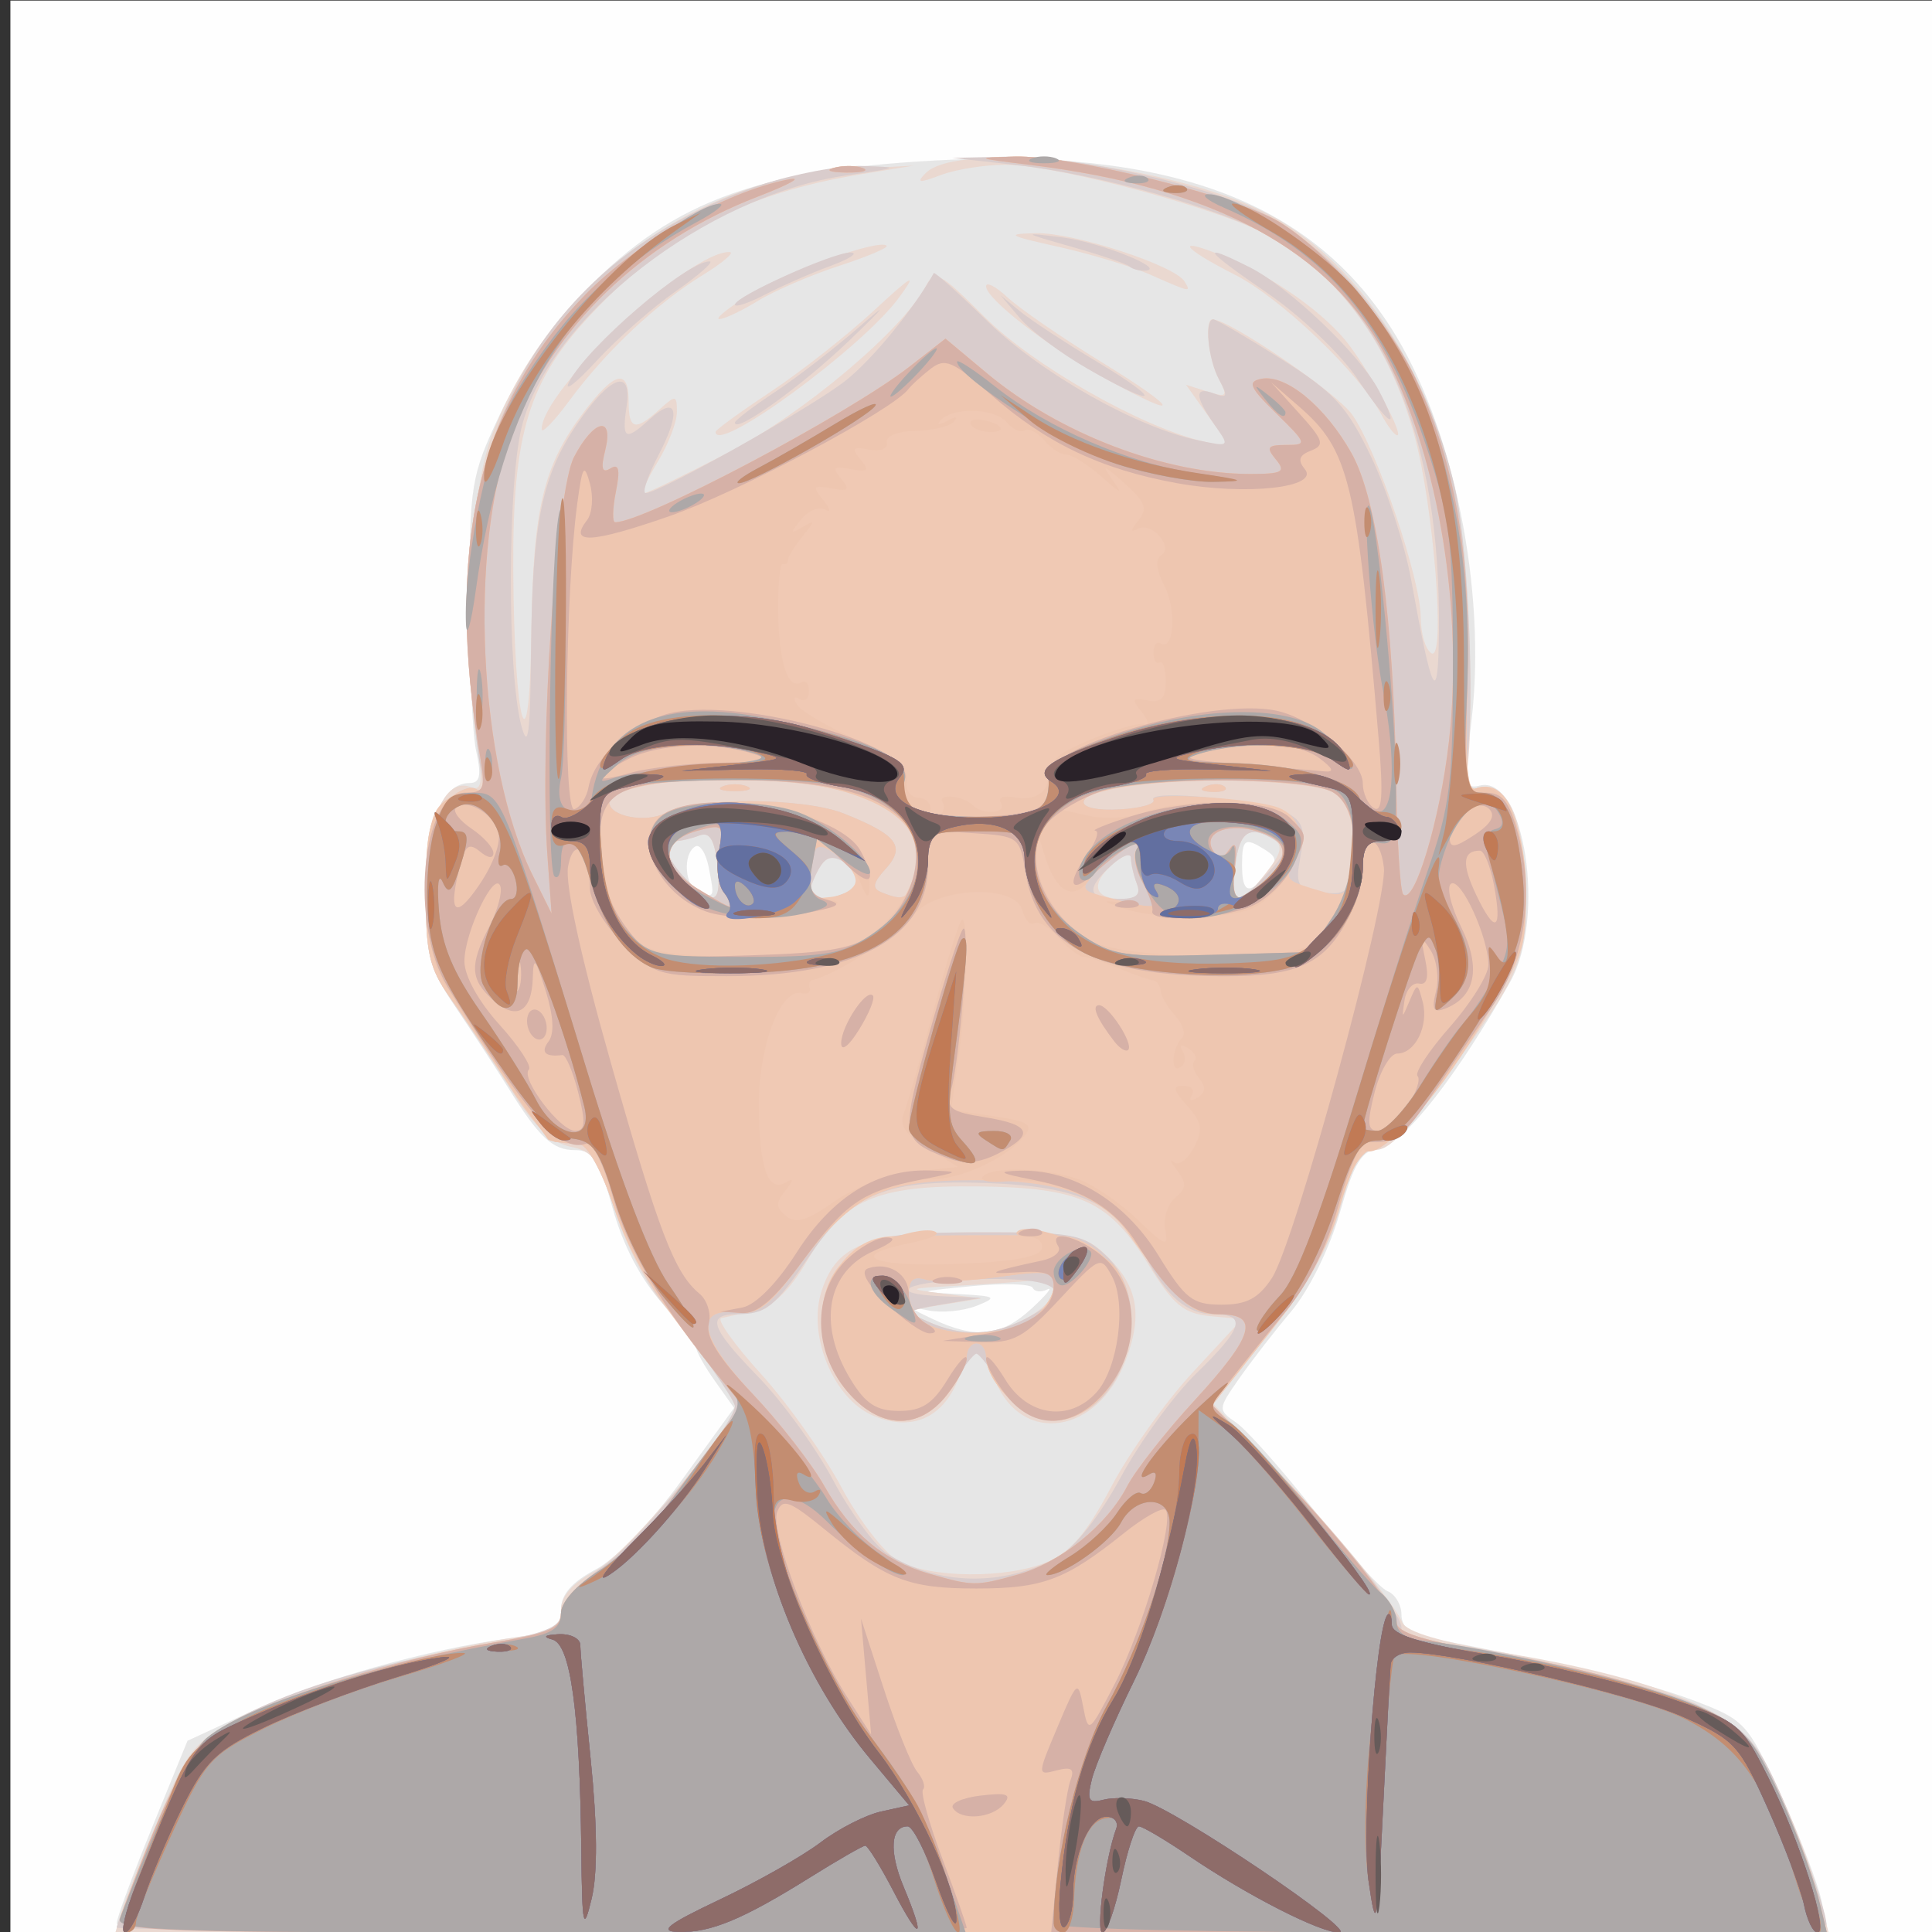 <?xml version="1.0" encoding="UTF-8" standalone="no"?>
<!-- Created with Inkscape (http://www.inkscape.org/) -->

<svg
   xmlns:dc="http://purl.org/dc/elements/1.1/"
   xmlns:cc="http://creativecommons.org/ns#"
   xmlns:rdf="http://www.w3.org/1999/02/22-rdf-syntax-ns#"
   xmlns:svg="http://www.w3.org/2000/svg"
   xmlns="http://www.w3.org/2000/svg"
   xmlns:sodipodi="http://sodipodi.sourceforge.net/DTD/sodipodi-0.dtd"
   xmlns:inkscape="http://www.inkscape.org/namespaces/inkscape"
   version="1.1"
   id="svg1038"
   width="266.667"
   height="266.667"
   viewBox="0 0 266.667 266.667"
   sodipodi:docname="Professor1smirk.svg"
   inkscape:version="0.92.2 (5c3e80d, 2017-08-06)">
  <rect x="0" y="0" width="266.667" height="266.667" fill="#333333" stroke="none"/>
  <defs
     id="defs1042" />
  <sodipodi:namedview
     pagecolor="#ffffff"
     bordercolor="#666666"
     borderopacity="1"
     objecttolerance="10"
     gridtolerance="10"
     guidetolerance="10"
     inkscape:pageopacity="0"
     inkscape:pageshadow="2"
     inkscape:window-width="640"
     inkscape:window-height="480"
     id="namedview1040"
     showgrid="false"
     inkscape:zoom="0.88500003"
     inkscape:cx="133.33333"
     inkscape:cy="133.33333"
     inkscape:window-x="60"
     inkscape:window-y="129"
     inkscape:window-maximized="0"
     inkscape:current-layer="svg1038" />
  <path
     inkscape:connector-curvature="0"
     id="path1104"
     d="M 1.435,133.414 V 0.08 H 134.768 268.102 V 133.414 266.747 H 134.768 1.435 Z"
     style="fill:#fefefe;stroke-width:1.333" />
  <path
     inkscape:connector-curvature="0"
     id="path1102"
     d="m 16.102,265.482 c 0,-0.696 2.2,-6.653 4.889,-13.238 l 4.889,-11.974 8.867,-4.087 c 9.44,-4.351 24.202,-8.518 35.689,-10.072 6.088,-0.824 7,-1.338 7,-3.946 0,-2.081 1.466,-3.776 4.795,-5.542 2.834,-1.503 7.717,-6.581 11.942,-12.42 l 7.147,-9.876 -2.608,-3.663 c -1.435,-2.015 -2.608,-4.098 -2.608,-4.629 0,-0.531 -2.097,-3.287 -4.66,-6.124 -2.997,-3.318 -5.454,-8.014 -6.885,-13.162 -1.863,-6.702 -2.705,-8.003 -5.177,-8.003 -3.118,0 -4.94,-1.702 -9.278,-8.664 -1.467,-2.354 -4.617,-7.185 -7,-10.736 -3.873,-5.77 -4.333,-7.458 -4.333,-15.898 0,-9.747 2.21,-15.369 6.042,-15.369 1.443,0 1.662,-1.027 0.924,-4.333 C 65.203,101.364 64.78,91.914 64.793,82.747 64.817,66.835 65.009,65.674 69.04,57.116 71.362,52.185 76.13,45.085 79.636,41.337 92.016,28.101 103.73,23.549 128.994,22.154 c 31.962,-1.765 51.678,5.449 62.965,23.038 8.63,13.448 13.299,36.252 11.134,54.379 -1.019,8.529 -0.909,9.398 1.117,8.868 6.177,-1.615 9.261,18.177 4.223,27.108 -7.164,12.701 -14.471,22.095 -17.684,22.738 -2.879,0.576 -3.788,2.003 -5.84,9.169 -1.406,4.909 -4.227,10.624 -6.692,13.557 -2.344,2.789 -5.59,6.979 -7.213,9.311 -2.928,4.208 -2.931,4.255 -0.307,6.092 1.454,1.019 6.304,6.494 10.778,12.168 4.474,5.674 8.995,10.646 10.047,11.05 1.052,0.404 1.913,1.858 1.913,3.233 0,1.533 1.159,2.719 3,3.068 20.116,3.82 30.918,6.351 37.133,8.701 7.307,2.762 7.567,3.041 12.224,13.135 2.617,5.672 5.155,12.263 5.64,14.646 l 0.882,4.333 H 134.208 c -73.574,0 -118.106,-0.477 -118.106,-1.265 z M 142.361,180.639 c 2.058,-1.893 3.042,-3.089 2.188,-2.658 -0.854,0.43 -1.754,0.329 -2,-0.226 -0.246,-0.555 -4.047,-0.659 -8.447,-0.232 -7.588,0.736 -7.691,0.792 -2,1.085 5.416,0.279 5.679,0.437 2.698,1.626 -1.816,0.725 -4.816,1.011 -6.667,0.637 -2.966,-0.6 -2.891,-0.457 0.635,1.204 5.903,2.782 9.409,2.412 13.592,-1.436 z m -44.529,-60.877 c -0.386,-2.008 -1.233,-3.323 -1.882,-2.921 -1.77,1.094 -1.422,5.598 0.486,6.279 2.217,0.792 2.201,0.83 1.396,-3.357 z m 77.021,0.883 c 1.446,-1.742 1.416,-2.309 -0.17,-3.313 -2.861,-1.811 -3.248,-1.563 -3.248,2.081 0,3.851 0.958,4.196 3.418,1.232 z"
     style="fill:#e6e6e6;stroke-width:1.333" />
  <path
     inkscape:connector-curvature="0"
     id="path1100"
     d="m 16.826,263.747 c 0.497,-1.65 2.811,-7.5 5.142,-13 3.868,-9.126 4.829,-10.319 10.989,-13.646 6.874,-3.713 26.693,-9.478 38.144,-11.096 5.324,-0.752 6.333,-1.354 6.333,-3.773 0,-1.949 1.583,-3.73 4.902,-5.515 4.116,-2.214 19.098,-19.959 19.098,-22.62 0,-1.048 -4.991,-8.118 -10.119,-14.336 -2.266,-2.747 -5.192,-8.539 -6.504,-12.872 -2.036,-6.726 -2.923,-7.985 -6.06,-8.613 -2.531,-0.506 -4.942,-2.726 -7.746,-7.132 -2.239,-3.519 -5.908,-9.038 -8.154,-12.265 -3.624,-5.208 -4.083,-6.935 -4.083,-15.37 0,-10.115 2.556,-16.269 6.181,-14.878 1.578,0.606 1.726,-0.463 0.862,-6.244 C 63.762,88.678 64.804,68.081 67.961,59.877 75.9,39.254 95.902,24.477 117.435,23.326 l 8.667,-0.463 -7.333,1.201 C 102.95,26.653 92.129,32.231 81.86,43.09 72.956,52.504 70.742,59.654 70.845,78.656 c 0.117,21.499 2.228,28.909 2.495,8.758 0.229,-17.304 1.639,-23.195 7.34,-30.669 4.199,-5.506 6.088,-5.919 6.088,-1.331 0,3.905 0.895,4.143 4.228,1.127 2.281,-2.064 2.438,-2.043 2.433,0.333 -0.003,1.397 -1.194,4.49 -2.647,6.873 -1.453,2.383 -2.293,4.333 -1.865,4.333 0.427,0 5.668,-2.537 11.647,-5.637 10.292,-5.337 23.993,-16.881 27.199,-22.916 1.247,-2.346 1.91,-2.001 8.162,4.251 6.616,6.616 21.602,15.151 30.078,17.132 l 3.903,0.912 -3.103,-4.357 -3.103,-4.357 2.981,0.946 c 2.672,0.848 2.831,0.665 1.533,-1.759 -1.43,-2.673 -2.006,-8.214 -0.853,-8.214 2.299,0 17.094,10.088 19.264,13.135 3.404,4.78 9.474,22.735 9.474,28.021 0,2.211 0.66,4.427 1.466,4.926 2.013,1.244 0.324,-20.382 -2.348,-30.082 -3.427,-12.439 -10.107,-21.682 -19.785,-27.376 -6.265,-3.687 -29.394,-9.957 -36.726,-9.957 -2.805,0 -6.79,0.638 -8.854,1.417 -3.025,1.142 -3.429,1.09 -2.083,-0.27 4.568,-4.615 33.813,-1.206 46.891,5.466 12.194,6.221 22.121,20.665 26.154,38.056 2.126,9.167 2.951,37.968 1.17,40.85 -0.665,1.076 -0.304,1.338 1.1,0.799 4.435,-1.702 6.885,2.252 7.436,12.001 0.576,10.186 -0.455,13.121 -8.469,24.118 -8.785,12.055 -10.175,13.563 -12.501,13.563 -1.728,0 -2.924,2.077 -4.537,7.879 -1.572,5.654 -4.364,10.597 -9.885,17.505 l -7.695,9.626 6.667,6.873 c 8.403,8.664 18.43,20.669 19.433,23.269 0.521,1.349 5.244,2.739 14.742,4.339 19.036,3.205 30.335,7.54 34.108,13.087 2.876,4.228 7.446,15.228 9.155,22.035 l 0.85,3.388 H 134.156 15.922 Z M 144.526,215.601 c 3.222,-1.346 5.493,-4.005 8.826,-10.333 2.468,-4.686 7.547,-11.821 11.286,-15.854 l 6.798,-7.333 -4.401,-0.423 c -3.653,-0.351 -5.093,-1.547 -8.47,-7.037 -5.46,-8.873 -9.411,-10.694 -23.575,-10.865 -14.069,-0.17 -18.648,1.834 -23.633,10.34 -2.35,4.011 -4.689,6.257 -7.052,6.776 -1.945,0.427 -4.086,0.907 -4.758,1.067 -0.672,0.16 1.801,3.628 5.495,7.708 3.694,4.079 8.696,11.13 11.115,15.669 2.419,4.538 5.946,9.093 7.838,10.122 4.423,2.405 14.966,2.49 20.531,0.165 z m -23.962,-20.183 c -5.533,-2.326 -9.175,-11.139 -7.145,-17.288 2.147,-6.504 6.387,-8.05 22.083,-8.05 11.78,0 14.061,0.366 16.614,2.667 4.888,4.405 5.759,8.466 3.233,15.08 -3.871,10.137 -14.266,11.725 -17.985,2.747 -0.872,-2.105 -2.04,-3.827 -2.595,-3.827 -0.555,0 -1.723,1.722 -2.595,3.827 -2.17,5.239 -6.437,7.019 -11.61,4.845 z m 20.938,-13.372 c 4.678,-2.419 5.264,-5.741 0.934,-5.287 -1.65,0.173 -6.3,0.492 -10.333,0.709 -6.956,0.374 -7.059,0.429 -2,1.077 l 5.333,0.682 -5.333,0.854 c -5.202,0.833 -5.251,0.891 -2,2.342 4.699,2.098 8.839,1.981 13.4,-0.377 z M 99.012,119.331 c -0.408,-3.498 -1.069,-4.552 -2.508,-4 -1.074,0.412 -2.504,0.75 -3.178,0.75 -2.053,0 -1.372,2.519 1.442,5.333 3.829,3.829 4.874,3.316 4.243,-2.083 z m 17.648,3.94 c 2.773,-1.064 2.674,-2.794 -0.248,-4.359 -1.857,-0.994 -2.68,-0.579 -3.875,1.953 -1.614,3.42 -0.387,4.136 4.123,2.405 z m 40.252,-1.3 c -0.445,-1.16 -0.809,-2.753 -0.809,-3.54 0,-0.787 -1.186,-0.358 -2.635,0.954 -3.04,2.751 -2.409,4.695 1.523,4.695 1.942,0 2.497,-0.609 1.921,-2.109 z m 17.8,-1.454 c 2.168,-2.756 2.416,-3.809 1.097,-4.646 -3.275,-2.078 -4.752,-1.09 -5.293,3.543 -0.653,5.592 0.439,5.879 4.196,1.103 z M 74.768,59.244 c 0,-5.391 20.386,-24.619 25.928,-24.455 0.773,0.023 -0.899,1.458 -3.715,3.189 -6.364,3.911 -13.361,10.499 -18.378,17.303 -2.109,2.86 -3.834,4.644 -3.834,3.963 z m 24,0.359 c 0,-0.263 3.411,-2.743 7.58,-5.511 4.169,-2.768 10.574,-7.803 14.234,-11.189 5.434,-5.028 6.083,-5.371 3.542,-1.876 -5.03,6.917 -25.356,21.808 -25.356,18.575 z m 91.866,-2.44 c -3.058,-5.714 -13.913,-16.066 -20.173,-19.238 -7.568,-3.835 -8.436,-5.411 -1.36,-2.467 6.884,2.863 13.999,7.947 17.221,12.305 3.238,4.379 7.444,12.318 6.527,12.318 -0.36,0 -1.357,-1.313 -2.215,-2.917 z M 152.673,52.303 c -7.951,-4.385 -16.571,-11.037 -16.571,-12.788 -2e-5,-0.678 1.35,0.024 3,1.559 1.65,1.535 7.472,5.54 12.939,8.899 10.925,6.714 11.337,8.234 0.632,2.33 z M 103.435,40.686 c 5.16,-3.203 17.944,-7.773 18.945,-6.772 0.27,0.27 -2.682,1.522 -6.56,2.781 -3.878,1.259 -8.923,3.436 -11.209,4.837 -2.287,1.401 -4.687,2.529 -5.333,2.506 -0.647,-0.023 1.224,-1.532 4.157,-3.352 z m 55.333,-2.774 c -2.567,-1.135 -8.267,-2.864 -12.667,-3.842 -7.03,-1.562 -7.4,-1.791 -3.05,-1.884 5.101,-0.109 19.069,4.434 20.437,6.647 0.974,1.577 0.891,1.56 -4.72,-0.921 z"
     style="fill:#ead8d0;stroke-width:1.333" />
  <path
     inkscape:connector-curvature="0"
     id="path1098"
     d="m 16.102,266.05 c 0,-0.383 2.222,-6.129 4.938,-12.769 4.417,-10.8 5.547,-12.43 10.714,-15.458 7.274,-4.263 18.492,-7.774 33.767,-10.568 9.848,-1.802 11.915,-2.602 11.915,-4.613 0,-1.376 2.557,-4.192 5.888,-6.484 4.661,-3.207 18.112,-19.606 18.112,-22.082 0,-0.828 -5.516,-8.735 -9.996,-14.329 -2.198,-2.744 -5.248,-8.739 -6.778,-13.322 -1.594,-4.773 -3.589,-8.391 -4.671,-8.469 -1.039,-0.075 -2.553,-0.227 -3.366,-0.339 -0.812,-0.112 -3.695,-3.653 -6.406,-7.87 -2.711,-4.217 -6.396,-9.705 -8.19,-12.197 -2.752,-3.824 -3.26,-6.059 -3.26,-14.333 0,-8.084 0.476,-10.279 2.715,-12.518 1.493,-1.493 3.38,-2.304 4.193,-1.802 1.016,0.628 1.219,-0.294 0.648,-2.951 C 65.869,103.82 65.122,96.68 64.665,90.08 62.444,58.015 76.886,34.931 105.06,25.517 c 4.56,-1.524 10.86,-2.697 14,-2.608 5.287,0.151 5.118,0.248 -2.291,1.313 -19.266,2.77 -41.049,19.671 -44.765,34.732 -1.96,7.947 -2.002,33.755 -0.067,41.126 0.96,3.657 1.257,1.349 1.37,-10.667 0.162,-17.233 1.508,-23.784 6.352,-30.9 4.561,-6.701 7.613,-7.796 6.829,-2.45 -0.677,4.611 -0.21,4.876 3.185,1.803 3.781,-3.422 4.389,-1.136 1.283,4.823 -1.545,2.965 -2.37,5.381 -1.831,5.369 1.967,-0.045 23.001,-11.881 27.621,-15.543 3.689,-2.924 9.493,-10.01 12.138,-14.82 0.116,-0.212 3.472,2.799 7.458,6.69 7.282,7.109 20.544,14.612 28.939,16.372 4.507,0.945 4.509,0.943 2.333,-2.163 -2.758,-3.937 -2.765,-5.323 -0.022,-4.271 1.819,0.698 1.923,0.394 0.667,-1.954 -1.525,-2.85 -2.043,-8.29 -0.789,-8.29 0.385,0 4.577,2.449 9.317,5.443 7.445,4.702 9.15,6.562 12.527,13.667 2.15,4.523 4.612,12.124 5.472,16.89 2.902,16.083 3.701,17.615 3.822,7.333 0.318,-27.027 -7.5,-45.581 -23.02,-54.634 -6.674,-3.893 -23.731,-8.71 -35.484,-10.021 l -8.667,-0.967 7.333,-0.16 c 9.979,-0.218 29.767,4.335 36.831,8.474 12.162,7.128 21.364,20.694 25.171,37.109 2.139,9.223 2.972,34.362 1.312,39.592 -0.75,2.362 -0.52,2.843 1.069,2.233 4.25,-1.631 6.581,2.186 7.209,11.807 0.514,7.875 0.147,10.047 -2.495,14.763 -6.803,12.145 -13.527,20.865 -17.144,22.23 -3.044,1.149 -4.142,2.834 -5.878,9.019 -1.478,5.267 -4.499,10.603 -9.822,17.349 l -7.688,9.742 6.051,6.141 c 10.442,10.597 20.051,22.363 20.051,24.552 0,1.376 1.197,2.104 3.457,2.104 6.67,0 30.612,5.516 37.458,8.63 5.435,2.472 7.54,4.369 9.831,8.86 2.9,5.685 7.92,19.239 7.92,21.385 0,0.619 -53.1,1.125 -118,1.125 -64.9,0 -118,-0.313 -118,-0.697 z M 146.016,214.893 c 2.37,-1.329 5.802,-5.683 8.698,-11.033 2.631,-4.861 7.32,-11.299 10.419,-14.307 6.441,-6.25 6.997,-8.139 2.397,-8.139 -3.651,0 -6.578,-2.487 -9.44,-8.021 -3.697,-7.15 -9.014,-9.622 -21.708,-10.094 -14.096,-0.524 -18.731,1.354 -24.587,9.963 -4.901,7.204 -6.011,8.105 -10.028,8.132 -4.351,0.03 -3.74,1.823 2.971,8.729 3.284,3.379 7.901,9.765 10.26,14.191 2.359,4.426 5.687,8.963 7.395,10.082 6.814,4.465 16.194,4.662 23.621,0.497 z m -29.135,-22.922 c -4.985,-5.924 -4.526,-14.99 0.967,-19.076 3.231,-2.404 5.644,-2.789 17.559,-2.801 12.794,-0.013 14.067,0.225 17.254,3.219 7.553,7.095 1.942,23.45 -7.72,22.505 -2.972,-0.291 -4.894,-1.611 -6.822,-4.686 -1.476,-2.355 -2.984,-4.282 -3.351,-4.282 -0.367,0 -1.874,1.927 -3.351,4.282 -3.887,6.201 -9.74,6.539 -14.537,0.839 z m 24.62,-9.925 c 7.216,-3.731 5.023,-5.724 -6.054,-5.5 -10.199,0.206 -14.062,2.048 -5.012,2.391 l 5,0.189 -5.333,0.905 c -5.21,0.884 -5.256,0.939 -2,2.393 4.699,2.098 8.839,1.981 13.4,-0.377 z M 99.012,119.331 c -0.408,-3.498 -1.069,-4.552 -2.508,-4 -1.074,0.412 -2.504,0.75 -3.178,0.75 -2.053,0 -1.372,2.519 1.442,5.333 3.829,3.829 4.874,3.316 4.243,-2.083 z m 17.648,3.94 c 2.773,-1.064 2.674,-2.794 -0.248,-4.359 -1.857,-0.994 -2.68,-0.579 -3.875,1.953 -1.614,3.42 -0.387,4.136 4.123,2.405 z m 9.53,-2.4 c 2.132,-8.495 -6.303,-13.111 -24.088,-13.181 -12.131,-0.048 -18,0.949 -18,3.057 0,1.944 5.083,2.894 7.776,1.453 4.108,-2.198 19,-2.145 24.6,0.088 7.365,2.937 8.574,4.532 5.777,7.622 -1.796,1.984 -1.924,2.717 -0.569,3.26 3.12,1.249 3.685,0.96 4.503,-2.299 z M 99.768,108.531 c 0.917,-0.37 2.417,-0.37 3.333,0 0.917,0.37 0.167,0.673 -1.667,0.673 -1.833,0 -2.583,-0.303 -1.667,-0.673 z m 57.143,13.441 c -0.445,-1.16 -0.809,-2.753 -0.809,-3.54 0,-0.787 -1.2,-0.345 -2.667,0.982 -3.599,3.257 -3.355,4.667 0.809,4.667 2.622,0 3.277,-0.518 2.667,-2.109 z m 17.923,-1.295 c 2.696,-2.87 2.889,-3.598 1.232,-4.646 -3.543,-2.241 -4.998,-1.354 -5.551,3.383 -0.649,5.563 0.08,5.776 4.319,1.263 z m 11.934,-3.962 c 0,-4.652 -0.598,-6.195 -2.876,-7.414 -3.259,-1.744 -23.56,-2.203 -30.124,-0.681 -6.013,1.394 -5.436,3.463 0.864,3.096 2.859,-0.167 4.915,-0.766 4.569,-1.333 -0.915,-1.5 15.196,0.072 18.421,1.797 2.227,1.192 2.578,2.288 1.897,5.916 -0.733,3.909 -0.463,4.515 2.206,4.954 4.524,0.743 5.042,0.092 5.042,-6.335 z m -20.25,-8.212 c 0.962,-0.385 2.112,-0.338 2.556,0.105 0.443,0.443 -0.344,0.758 -1.75,0.7 -1.553,-0.064 -1.869,-0.38 -0.806,-0.806 z M 101.435,58.333 c 0,-0.311 2.48,-2.206 5.512,-4.212 3.031,-2.006 8.281,-6.062 11.667,-9.014 4.13,-3.601 3.705,-3.008 -1.294,1.804 -6.546,6.301 -15.884,13.017 -15.884,11.423 z m 85.899,-6.079 c -2.265,-3.383 -7.823,-8.67 -12.419,-11.815 -8.751,-5.988 -9.521,-7.12 -2.414,-3.547 5.443,2.736 15.222,12.061 17.806,16.979 3.139,5.975 1.523,5.096 -2.973,-1.617 z M 78.537,52.747 c 2.445,-4.818 16.233,-16.667 19.394,-16.667 0.68,0 -1.403,1.846 -4.63,4.101 -3.227,2.256 -8.173,6.606 -10.992,9.667 -2.819,3.061 -4.516,4.365 -3.772,2.899 z m 71.564,-1.858 c -3.667,-2.108 -7.867,-5.252 -9.333,-6.987 l -2.667,-3.155 2.667,2.201 c 1.467,1.21 6.267,4.359 10.667,6.997 9.474,5.679 8.322,6.496 -1.333,0.945 z m -48.667,-8.836 c 0,-1.136 13.684,-7.293 16,-7.199 1.1,0.045 -0.156,0.875 -2.792,1.845 -2.636,0.97 -6.686,2.743 -9,3.94 -2.314,1.197 -4.208,1.833 -4.208,1.414 z m 54.484,-5.267 c -0.345,-0.345 -3.895,-1.556 -7.889,-2.692 -7.02,-1.996 -7.068,-2.04 -1.435,-1.332 5.333,0.671 14.757,4.473 11.395,4.597 -0.794,0.029 -1.727,-0.229 -2.071,-0.574 z"
     style="fill:#d9cccc;stroke-width:1.333" />
  <path
     inkscape:connector-curvature="0"
     id="path1096"
     d="m 16.688,264.414 c 7.117,-19.06 9.504,-23.33 14.729,-26.341 6.797,-3.917 23.856,-9.217 36.352,-11.294 8.038,-1.336 9.667,-2.033 9.667,-4.136 0,-1.492 2.143,-3.882 5.227,-5.829 2.875,-1.815 6.879,-5.572 8.899,-8.35 2.02,-2.778 5.295,-7.175 7.278,-9.771 l 3.606,-4.721 -2.838,-3.536 c -9.539,-11.882 -12.466,-16.587 -14.95,-24.025 -1.591,-4.764 -3.585,-8.378 -4.667,-8.456 -1.039,-0.075 -2.553,-0.227 -3.366,-0.339 -0.812,-0.112 -3.695,-3.653 -6.406,-7.87 -2.711,-4.217 -6.396,-9.705 -8.19,-12.197 -2.752,-3.824 -3.26,-6.059 -3.26,-14.333 0,-8.084 0.476,-10.279 2.715,-12.518 1.493,-1.493 3.387,-2.3 4.208,-1.793 1.057,0.653 1.235,-0.597 0.61,-4.285 C 61.4,75.711 65.887,55.931 80.815,40.641 87.846,33.439 100.123,26.47 108.768,24.774 c 2.2,-0.432 0.316,0.636 -4.187,2.374 -16.062,6.196 -28.279,17.976 -33.947,32.73 -6.021,15.673 -4.608,45.758 2.859,60.87 l 2.635,5.333 -0.572,-8 c -1.112,-15.559 1.208,-50.306 3.672,-55 2.753,-5.244 5.535,-5.819 4.298,-0.888 -0.625,2.489 -0.422,3.172 0.73,2.459 1.168,-0.722 1.37,0.14 0.753,3.222 -0.463,2.314 -0.507,4.207 -0.098,4.207 4.061,0 32.154,-14.866 40.723,-21.55 l 4.866,-3.796 5.708,4.769 c 9.983,8.341 24.532,13.911 36.336,13.911 4.486,0 4.984,-0.28 3.557,-2 -1.394,-1.68 -1.166,-2 1.423,-2 2.944,0 2.883,-0.195 -1.353,-4.333 -3.705,-3.619 -4.048,-4.41 -2.08,-4.798 3.402,-0.671 8.862,3.839 12.472,10.301 3.603,6.45 5.829,22.995 6.161,45.801 0.115,7.868 0.546,14.642 0.959,15.055 1.531,1.531 5.092,-10.35 6.298,-21.014 2.032,-17.966 -1.345,-38.882 -8.55,-52.955 -7.604,-14.854 -23.788,-23.62 -49.331,-26.721 -7.55,-0.917 -7.663,-0.981 -2,-1.138 7.708,-0.214 30.824,5.524 36.578,9.08 6.669,4.122 15.218,14.017 18.829,21.795 5.391,11.614 7.546,24.315 7.043,41.532 -0.328,11.257 -0.035,15.267 1.087,14.836 3.767,-1.451 6.118,2.743 6.721,11.992 0.514,7.875 0.147,10.047 -2.495,14.763 -6.803,12.145 -13.527,20.865 -17.144,22.23 -3.044,1.149 -4.142,2.834 -5.878,9.019 -1.478,5.267 -4.499,10.603 -9.822,17.349 l -7.688,9.742 6.051,6.117 c 9.573,9.678 19.384,21.749 19.39,23.859 0.004,1.41 3.631,2.541 13.401,4.18 17.122,2.873 30.92,7.47 34.719,11.57 2.9,3.13 8.608,15.998 10.381,23.405 l 0.878,3.667 H 133.984 c -111.984,0 -118.122,-0.122 -117.297,-2.333 z M 140.394,217.355 c 5.974,-1.659 12.395,-6.824 15.181,-12.212 1.124,-2.174 5.303,-7.497 9.285,-11.83 8.279,-9.006 9.096,-11.9 3.36,-11.9 -3.835,0 -5.956,-1.914 -12.618,-11.387 -3.549,-5.047 -9.494,-7.087 -20.76,-7.122 -12.903,-0.041 -17.287,1.989 -24.043,11.135 -4.655,6.301 -6.151,7.471 -9.109,7.124 -5.953,-0.699 -5.127,3.489 2.22,11.258 3.665,3.875 8.088,9.554 9.83,12.62 3.768,6.634 8.191,10.356 14.439,12.149 6.111,1.754 6.477,1.759 12.214,0.166 z m -23.507,-25.377 c -6.602,-7.845 -2.798,-21.032 6.154,-21.334 5.269,-0.178 20.253,-0.209 23.455,-0.05 5.07,0.253 9.606,5.914 9.606,11.99 0,6.897 -5.226,13.496 -10.688,13.496 -3.878,0 -9.312,-5.162 -9.312,-8.846 0,-1.001 -0.6,-1.82 -1.333,-1.82 -0.733,0 -1.333,0.819 -1.333,1.82 0,1.001 -1.244,3.401 -2.763,5.333 -3.884,4.937 -9.33,4.705 -13.785,-0.589 z m 25.585,-9.973 c 1.63,-1.142 2.963,-3.141 2.963,-4.444 0,-2.117 -0.811,-2.255 -7.667,-1.302 -4.217,0.586 -8.717,0.746 -10,0.354 -1.687,-0.515 -2.333,0.033 -2.333,1.978 0,1.48 1.05,3.302 2.333,4.049 3.513,2.046 11.359,1.707 14.703,-0.635 z M 100.099,123.41 c -0.964,-1.162 -1.338,-3.626 -0.89,-5.869 0.732,-3.661 0.582,-3.814 -2.834,-2.901 -5.235,1.4 -5.248,4.885 -0.031,8.066 5.294,3.228 5.952,3.351 3.755,0.704 z m 57.919,-1.271 c -1.18,-1.801 -1.722,-3.961 -1.203,-4.8 1.349,-2.183 -3.764,0.658 -5.972,3.319 -1.395,1.68 -1.374,2.168 0.11,2.661 1.802,0.599 6.2,1.642 8.181,1.939 0.567,0.085 0.065,-1.319 -1.115,-3.12 z m -39.916,-0.563 c 0,-1.011 -1.278,-2.686 -2.84,-3.723 -2.671,-1.773 -2.876,-1.64 -3.446,2.238 -0.554,3.776 -0.314,4.09 2.84,3.723 1.895,-0.22 3.446,-1.227 3.446,-2.238 z m 8.088,-0.705 c 2.132,-8.495 -6.303,-13.111 -24.088,-13.181 -12.131,-0.048 -18,0.949 -18,3.057 0,1.944 5.083,2.894 7.776,1.453 4.108,-2.198 19,-2.145 24.6,0.088 7.365,2.937 8.574,4.532 5.777,7.622 -1.796,1.984 -1.924,2.717 -0.569,3.26 3.12,1.249 3.685,0.96 4.503,-2.299 z M 99.768,108.531 c 0.917,-0.37 2.417,-0.37 3.333,0 0.917,0.37 0.167,0.673 -1.667,0.673 -1.833,0 -2.583,-0.303 -1.667,-0.673 z m 75.083,12.8 c 3.365,-3.365 2.835,-5.479 -1.68,-6.687 -4.019,-1.075 -7.175,0.444 -5.741,2.763 0.773,1.251 1.294,1.209 2.265,-0.184 0.872,-1.25 1.097,-0.471 0.731,2.524 -0.614,5.018 0.567,5.44 4.425,1.583 z m 11.917,-4.615 c 0,-4.652 -0.598,-6.195 -2.876,-7.414 -3.259,-1.744 -23.56,-2.203 -30.124,-0.681 -6.013,1.394 -5.436,3.463 0.864,3.096 2.859,-0.167 4.915,-0.766 4.569,-1.333 -0.688,-1.128 13.872,-0.203 17.259,1.097 2.921,1.121 3.891,4.309 2.245,7.383 -1.415,2.644 -1.417,2.642 4.062,4.265 3.261,0.966 4,-0.219 4,-6.413 z m -20.25,-8.212 c 0.962,-0.385 2.112,-0.338 2.556,0.105 0.443,0.443 -0.344,0.758 -1.75,0.7 -1.553,-0.064 -1.869,-0.38 -0.806,-0.806 z M 115.127,23.156 c 1.297,-0.338 3.097,-0.316 4,0.049 0.903,0.365 -0.159,0.642 -2.359,0.615 -2.2,-0.027 -2.939,-0.326 -1.641,-0.664 z"
     style="fill:#f0c9b4;stroke-width:1.333" />
  <path
     inkscape:connector-curvature="0"
     id="path1094"
     d="m 16.688,264.414 c 7.117,-19.06 9.504,-23.33 14.729,-26.341 6.797,-3.917 23.856,-9.217 36.352,-11.294 8.038,-1.336 9.667,-2.033 9.667,-4.136 0,-1.492 2.143,-3.882 5.227,-5.829 2.875,-1.815 6.879,-5.572 8.899,-8.35 2.02,-2.778 5.295,-7.175 7.278,-9.771 l 3.606,-4.721 -2.838,-3.477 c -8.19,-10.034 -13.187,-18.377 -15.077,-25.173 -1.817,-6.536 -2.547,-7.575 -5.323,-7.575 -1.769,0 -3.384,-0.225 -3.588,-0.5 -3.779,-5.092 -13.338,-19.574 -14.847,-22.491 -2.303,-4.453 -2.699,-18.888 -0.624,-22.763 0.759,-1.418 2.638,-2.579 4.174,-2.579 2.491,0 2.702,-0.543 1.945,-5 C 61.399,75.745 65.928,55.888 80.815,40.641 87.846,33.439 100.123,26.47 108.768,24.774 c 2.2,-0.432 0.316,0.636 -4.187,2.374 -16.062,6.196 -28.279,17.976 -33.947,32.73 -6.021,15.673 -4.608,45.758 2.859,60.87 l 2.635,5.333 -0.572,-8 c -1.112,-15.559 1.208,-50.306 3.672,-55 2.753,-5.244 5.535,-5.819 4.298,-0.888 -0.625,2.489 -0.422,3.172 0.73,2.459 1.168,-0.722 1.37,0.14 0.753,3.222 -0.463,2.314 -0.507,4.207 -0.098,4.207 4.061,0 32.154,-14.866 40.723,-21.55 l 4.866,-3.796 5.708,4.769 c 9.983,8.341 24.532,13.911 36.336,13.911 4.486,0 4.984,-0.28 3.557,-2 -1.394,-1.68 -1.166,-2 1.423,-2 2.944,0 2.883,-0.195 -1.353,-4.333 -3.705,-3.619 -4.048,-4.41 -2.08,-4.798 3.402,-0.671 8.862,3.839 12.472,10.301 3.603,6.45 5.829,22.995 6.161,45.801 0.115,7.868 0.546,14.642 0.959,15.055 1.531,1.531 5.092,-10.35 6.298,-21.014 2.032,-17.966 -1.345,-38.882 -8.55,-52.955 -7.604,-14.854 -23.788,-23.62 -49.331,-26.721 -7.55,-0.917 -7.663,-0.981 -2,-1.138 7.708,-0.214 30.824,5.524 36.578,9.08 6.669,4.122 15.218,14.017 18.829,21.795 5.391,11.614 7.546,24.315 7.043,41.532 -0.343,11.747 -0.062,15.278 1.178,14.801 4.412,-1.698 7.9,8.024 6.7,18.674 -1.049,9.305 -18.982,34.459 -22.205,31.145 -0.299,-0.307 -1.927,3.545 -3.619,8.561 -1.692,5.016 -5.047,11.442 -7.457,14.28 -2.409,2.838 -5.628,6.782 -7.151,8.764 l -2.771,3.603 6.104,6.168 c 9.614,9.714 19.437,21.795 19.443,23.91 0.004,1.41 3.631,2.541 13.401,4.18 17.122,2.873 30.92,7.47 34.719,11.57 2.9,3.13 8.608,15.998 10.381,23.405 l 0.878,3.667 H 133.984 c -111.984,0 -118.122,-0.122 -117.297,-2.333 z M 140.394,217.355 c 5.974,-1.659 12.395,-6.824 15.181,-12.212 1.124,-2.174 5.303,-7.497 9.285,-11.83 8.279,-9.006 9.096,-11.9 3.36,-11.9 -3.835,0 -5.956,-1.914 -12.618,-11.387 -3.128,-4.449 -10.632,-7.672 -16.313,-7.009 -2.384,0.278 -4.04,0.031 -3.682,-0.549 0.937,-1.516 9.006,-1.299 13.408,0.36 2.064,0.778 5.689,3.282 8.055,5.564 3.755,3.622 4.232,3.792 3.76,1.338 -0.298,-1.546 0.324,-3.529 1.382,-4.407 1.544,-1.282 1.6,-2.021 0.284,-3.753 -0.902,-1.186 -1.113,-1.71 -0.469,-1.164 0.644,0.546 1.88,-0.354 2.747,-2 1.31,-2.486 1.157,-3.462 -0.905,-5.77 -1.977,-2.214 -2.082,-2.778 -0.516,-2.778 1.081,0 1.599,0.593 1.151,1.317 -0.467,0.756 -0.13,0.895 0.79,0.326 1.126,-0.696 1.191,-1.489 0.218,-2.662 -0.763,-0.919 -1.052,-2.005 -0.643,-2.414 0.409,-0.409 0.011,-1.197 -0.884,-1.75 -1.003,-0.62 -1.285,-0.451 -0.734,0.441 0.492,0.796 0.337,1.792 -0.344,2.212 -1.398,0.864 -1.165,-2.666 0.27,-4.101 0.512,-0.512 0.072,-1.879 -0.978,-3.039 -1.049,-1.16 -1.951,-2.708 -2.003,-3.442 -0.052,-0.733 -0.545,-1.384 -1.095,-1.445 -0.55,-0.061 -2.689,-0.811 -4.753,-1.667 -2.064,-0.855 -4.221,-1.555 -4.793,-1.555 -0.572,0 -2.113,-1.186 -3.425,-2.635 -1.312,-1.449 -2.836,-2.356 -3.388,-2.015 -0.552,0.341 -1.285,-0.457 -1.629,-1.773 -0.989,-3.78 -12.306,-3.177 -15.095,0.805 -1.674,2.39 -10.819,8.182 -13.916,8.815 -0.367,0.075 -0.517,0.586 -0.333,1.136 0.183,0.55 -0.336,0.85 -1.155,0.667 -2.914,-0.653 -5.951,7.444 -5.877,15.667 0.078,8.612 1.285,11.935 3.79,10.432 1.066,-0.639 1.031,-0.273 -0.109,1.135 -1.36,1.68 -1.344,2.36 0.081,3.543 1.329,1.103 2.956,0.616 6.601,-1.978 2.796,-1.989 7.428,-3.734 10.976,-4.134 l 6.139,-0.692 -4.179,-2.541 c -3.015,-1.834 -3.931,-3.176 -3.289,-4.82 0.489,-1.253 2.321,-7.606 4.072,-14.118 1.75,-6.511 3.505,-12.161 3.899,-12.556 1.004,-1.004 0.717,11.027 -0.46,19.281 l -0.982,6.887 5.831,0.874 c 4.981,0.747 5.59,1.165 4.177,2.868 -2.461,2.965 -8.586,5.818 -12.492,5.818 -6.55,0 -12.331,3.628 -17.992,11.291 -4.655,6.301 -6.151,7.471 -9.109,7.124 -5.953,-0.699 -5.127,3.489 2.22,11.258 3.665,3.875 8.088,9.554 9.83,12.62 3.768,6.634 8.191,10.356 14.439,12.149 6.111,1.754 6.477,1.759 12.214,0.166 z m -23.507,-25.377 c -4.133,-4.912 -4.647,-12.794 -1.119,-17.149 2.123,-2.62 12.11,-6.083 13.509,-4.684 0.321,0.321 -1.325,0.965 -3.657,1.432 -8.687,1.737 -5.542,3.271 5.929,2.891 7.862,-0.261 11.851,-0.931 12.223,-2.054 0.304,-0.917 -0.498,-1.667 -1.781,-1.667 -1.283,0 -1.994,-0.339 -1.579,-0.754 1.525,-1.525 11.655,2.254 13.641,5.089 5.213,7.442 -0.365,20.998 -8.64,20.998 -3.878,0 -9.312,-5.162 -9.312,-8.846 0,-1.001 -0.6,-1.82 -1.333,-1.82 -0.733,0 -1.333,0.819 -1.333,1.82 0,1.001 -1.244,3.401 -2.763,5.333 -3.884,4.937 -9.33,4.705 -13.785,-0.589 z m 25.585,-9.973 c 1.63,-1.142 2.963,-3.141 2.963,-4.444 0,-2.117 -0.811,-2.255 -7.667,-1.302 -4.217,0.586 -8.717,0.746 -10,0.354 -1.687,-0.515 -2.333,0.033 -2.333,1.978 0,1.48 1.05,3.302 2.333,4.049 3.513,2.046 11.359,1.707 14.703,-0.635 z m -26.363,-38.003 c -0.008,-2.362 3.465,-7.598 4.369,-6.586 0.326,0.366 -0.521,2.465 -1.884,4.665 -1.429,2.308 -2.481,3.121 -2.485,1.921 z m 37.724,-0.223 c -2.426,-3.133 -3.23,-5.032 -2.13,-5.032 1.323,0 4.816,5.361 4.015,6.162 -0.313,0.313 -1.161,-0.195 -1.885,-1.13 z m -35.777,-13.594 c 4.925,-2.058 9.133,-8.554 8.46,-13.062 -0.654,-4.385 -6.499,-7.735 -15.818,-9.067 -8.921,-1.275 -21.547,-0.493 -25.596,1.586 -4.784,2.456 -1.908,17.556 4,20.997 3.541,2.063 23.686,1.746 28.954,-0.455 z m -24.519,-6.89 c -4.718,-3.97 -5.416,-9.085 -1.523,-11.168 4.272,-2.286 15.712,-1.626 21.31,1.23 5.116,2.61 6.852,4.987 6.693,9.166 -0.061,1.618 -0.404,1.431 -1.258,-0.689 -0.645,-1.602 -2.341,-3.538 -3.769,-4.302 -2.265,-1.212 -2.669,-0.883 -3.178,2.579 -0.482,3.287 -0.107,3.991 2.187,4.101 5.152,0.247 -3.321,2.256 -10.129,2.401 -4.879,0.104 -7.121,-0.616 -10.333,-3.319 z m 6.562,0.115 c -0.964,-1.162 -1.338,-3.626 -0.89,-5.869 0.732,-3.661 0.582,-3.814 -2.834,-2.901 -5.235,1.4 -5.248,4.885 -0.031,8.066 5.294,3.228 5.952,3.351 3.755,0.704 z m 80.077,7.297 c 6.587,-3.525 9.126,-18.511 3.635,-21.45 -4.295,-2.299 -27.271,-1.991 -33.042,0.443 l -4.667,1.968 4.102,0.928 c 2.256,0.51 5.745,0.303 7.753,-0.461 5.682,-2.16 17.603,-1.74 20.05,0.707 2.566,2.566 2.566,2.461 0.031,7.362 -1.135,2.195 -3.574,4.565 -5.42,5.267 -4.053,1.541 -13.27,1.452 -17.849,-0.172 -2.928,-1.039 -2.805,-1.107 1.01,-0.565 4.327,0.615 4.336,0.605 2.218,-2.626 -1.169,-1.784 -1.701,-3.93 -1.183,-4.768 1.626,-2.63 -4.363,1.124 -6.375,3.997 -2.237,3.193 -4.715,1.864 -6.28,-3.369 -1.009,-3.375 -1.177,-3.483 -1.277,-0.82 -0.183,4.902 3.706,10.982 8.305,12.982 5.016,2.182 25.238,2.585 28.988,0.579 z m -5.324,-9.377 c 3.365,-3.365 2.835,-5.479 -1.68,-6.687 -4.019,-1.075 -7.175,0.444 -5.741,2.763 0.773,1.251 1.294,1.209 2.265,-0.184 0.872,-1.25 1.097,-0.471 0.731,2.524 -0.614,5.018 0.567,5.44 4.425,1.583 z m -44.735,-10.558 c -0.812,-1.315 2.803,-0.984 4.168,0.381 1.403,1.403 4.754,1.111 3.859,-0.336 -0.43,-0.695 0.336,-1.048 1.702,-0.786 3.009,0.58 4.922,-0.64 4.922,-3.139 0,-1.02 0.9,-2.37 2,-3.001 3.422,-1.961 9.941,-4.256 11.226,-3.951 0.674,0.16 0.471,-0.619 -0.452,-1.731 -1.408,-1.697 -1.273,-1.944 0.841,-1.536 1.89,0.364 2.519,-0.294 2.519,-2.634 0,-1.716 -0.38,-2.884 -0.844,-2.597 -0.464,0.287 -0.844,-0.325 -0.844,-1.361 0,-1.035 0.432,-1.616 0.96,-1.29 1.88,1.162 2.271,-4.597 0.54,-7.936 -1.105,-2.13 -1.274,-3.698 -0.455,-4.204 0.825,-0.51 0.736,-1.496 -0.242,-2.675 -0.852,-1.027 -2.231,-1.458 -3.065,-0.959 -0.95,0.569 -0.9,0.147 0.134,-1.131 1.365,-1.686 1.026,-2.596 -1.96,-5.256 -2.73,-2.433 -3.142,-2.567 -1.69,-0.55 1.619,2.249 1.39,2.197 -1.46,-0.333 -1.858,-1.65 -4.017,-3 -4.796,-3 -0.78,0 -2.159,-0.893 -3.065,-1.985 -0.906,-1.092 -2.112,-1.699 -2.679,-1.348 -0.567,0.351 -1.696,-0.164 -2.508,-1.142 -1.618,-1.95 -7.403,-2.117 -9.094,-0.263 -0.603,0.661 -0.197,0.692 0.936,0.072 1.187,-0.649 1.548,-0.601 0.889,0.12 -0.611,0.668 -3.011,1.241 -5.333,1.274 -2.431,0.035 -4.092,0.707 -3.916,1.585 0.176,0.877 -0.864,1.299 -2.452,0.993 -2.253,-0.434 -2.47,-0.184 -1.187,1.361 1.288,1.552 1.048,1.792 -1.333,1.333 -2.381,-0.459 -2.621,-0.219 -1.333,1.333 1.288,1.552 1.048,1.792 -1.333,1.333 -2.551,-0.491 -2.687,-0.292 -1.119,1.643 0.982,1.211 1.103,1.794 0.27,1.294 -0.834,-0.499 -2.334,0.101 -3.333,1.333 -1.564,1.929 -1.539,2.077 0.182,1.063 1.778,-1.048 1.778,-0.905 0,1.282 -1.1,1.353 -2,2.819 -2,3.256 0,0.437 -0.326,0.686 -0.724,0.554 -0.398,-0.133 -0.683,2.867 -0.633,6.667 0.092,6.992 1.367,10.805 3.228,9.655 0.56,-0.346 1.019,0.217 1.019,1.253 0,1.035 -0.593,1.516 -1.317,1.069 -0.757,-0.468 -0.894,-0.13 -0.322,0.796 0.547,0.886 4.271,3.059 8.274,4.83 5.324,2.354 7.171,3.85 6.877,5.566 -0.231,1.349 0.449,2.385 1.598,2.437 1.1,0.05 1.835,0.858 1.634,1.796 -0.202,0.938 0.258,1.319 1.022,0.847 0.763,-0.472 1.075,-1.364 0.693,-1.982 z m 3.92,-52.13 c -0.338,-0.547 0.271,-0.864 1.353,-0.705 2.786,0.409 3.788,1.699 1.32,1.699 -1.132,0 -2.335,-0.447 -2.673,-0.994 z M 115.127,23.156 c 1.297,-0.338 3.097,-0.316 4,0.049 0.903,0.365 -0.159,0.642 -2.359,0.615 -2.2,-0.027 -2.939,-0.326 -1.641,-0.664 z"
     style="fill:#eec6b0;stroke-width:1.333" />
  <path
     inkscape:connector-curvature="0"
     id="path1092"
     d="m 16.688,264.414 c 7.117,-19.06 9.504,-23.33 14.729,-26.341 6.797,-3.917 23.856,-9.217 36.352,-11.294 8.038,-1.336 9.667,-2.033 9.667,-4.136 0,-1.492 2.143,-3.882 5.227,-5.829 2.875,-1.815 6.879,-5.572 8.899,-8.35 2.02,-2.778 5.295,-7.175 7.278,-9.771 l 3.606,-4.721 -2.838,-3.477 c -8.179,-10.02 -12.994,-18.13 -14.993,-25.252 -1.265,-4.51 -2.861,-7.696 -3.702,-7.392 -3.595,1.3 -8.098,-3.792 -19.122,-21.622 -5.31,-8.588 -3.642,-26.817 2.453,-26.817 2.583,0 2.788,-0.506 2.025,-5 C 61.399,75.745 65.928,55.888 80.815,40.641 87.846,33.439 100.123,26.47 108.768,24.774 c 2.2,-0.432 0.316,0.636 -4.187,2.374 -16.062,6.196 -28.279,17.976 -33.947,32.73 -6.021,15.673 -4.608,45.758 2.859,60.87 l 2.635,5.333 -0.572,-8 c -1.112,-15.559 1.208,-50.306 3.672,-55 2.753,-5.244 5.535,-5.819 4.298,-0.888 -0.625,2.489 -0.422,3.172 0.73,2.459 1.168,-0.722 1.37,0.14 0.753,3.222 -0.463,2.314 -0.507,4.207 -0.098,4.207 4.061,0 32.154,-14.866 40.723,-21.55 l 4.866,-3.796 5.708,4.769 c 9.983,8.341 24.532,13.911 36.336,13.911 4.486,0 4.984,-0.28 3.557,-2 -1.394,-1.68 -1.166,-2 1.423,-2 2.944,0 2.883,-0.195 -1.353,-4.333 -3.705,-3.619 -4.048,-4.41 -2.08,-4.798 3.402,-0.671 8.862,3.839 12.472,10.301 3.603,6.45 5.829,22.995 6.161,45.801 0.115,7.868 0.546,14.642 0.959,15.055 1.531,1.531 5.092,-10.35 6.298,-21.014 2.032,-17.966 -1.345,-38.882 -8.55,-52.955 -7.604,-14.854 -23.788,-23.62 -49.331,-26.721 -7.55,-0.917 -7.663,-0.981 -2,-1.138 7.708,-0.214 30.824,5.524 36.578,9.08 6.669,4.122 15.218,14.017 18.829,21.795 5.39,11.611 7.546,24.316 7.043,41.517 -0.442,15.151 -0.4,15.412 2.499,15.411 2.34,-10e-4 3.263,1.165 4.472,5.655 2.278,8.461 0.953,17.35 -3.555,23.853 -2.126,3.067 -5.81,8.481 -8.187,12.033 -4.036,6.031 -5.426,7.035 -9.144,6.603 -0.806,-0.094 -2.539,3.794 -3.85,8.64 -1.552,5.732 -4.067,10.855 -7.201,14.664 -2.649,3.22 -6.063,7.459 -7.587,9.419 l -2.771,3.565 6.104,6.168 c 9.614,9.714 19.437,21.795 19.443,23.91 0.004,1.41 3.631,2.541 13.401,4.18 17.122,2.873 30.92,7.47 34.719,11.57 2.9,3.13 8.608,15.998 10.381,23.405 l 0.878,3.667 h -53.531 -53.531 l 0.933,-9.47 c 0.513,-5.208 1.292,-10.405 1.73,-11.548 0.604,-1.573 0.14,-1.906 -1.906,-1.371 -2.695,0.705 -2.695,0.687 0.108,-5.964 2.736,-6.491 2.832,-6.567 3.55,-2.826 0.725,3.779 0.8,3.724 4.366,-3.176 3.852,-7.452 8.299,-22.687 7.002,-23.984 -0.426,-0.426 -3.024,1.029 -5.773,3.232 -8.042,6.445 -11.16,7.612 -20.333,7.612 -9.391,0 -12.351,-1.156 -20.985,-8.195 -4.846,-3.951 -5.774,-4.289 -6.51,-2.372 -1.008,2.627 4.689,17.752 9.565,25.394 l 3.403,5.333 -0.699,-8 -0.699,-8 3.146,9.683 c 1.73,5.326 3.808,10.481 4.617,11.456 0.809,0.975 1.169,2.076 0.799,2.445 -0.37,0.37 0.835,4.678 2.678,9.574 1.843,4.896 3.351,9.188 3.351,9.538 0,0.35 -26.464,0.636 -58.809,0.636 -55.452,0 -58.76,-0.133 -57.938,-2.333 z M 140.394,217.355 c 5.974,-1.659 12.395,-6.824 15.181,-12.212 1.124,-2.174 5.303,-7.497 9.285,-11.83 8.226,-8.948 9.088,-11.9 3.474,-11.9 -3.832,0 -7.047,-2.736 -11.338,-9.648 -3.017,-4.859 -7.318,-7.524 -14.388,-8.912 -4.73,-0.929 -5.079,-1.169 -1.84,-1.264 7.249,-0.212 14.539,4.238 19.108,11.664 3.721,6.048 4.717,6.827 8.727,6.827 3.461,0 5.095,-0.862 6.947,-3.667 3.152,-4.773 16.012,-51.898 15.463,-56.667 -0.531,-4.619 -2.911,-4.837 -2.911,-0.267 0,1.87 -0.897,5.133 -1.992,7.252 -3.249,6.283 -6.933,8.015 -17.047,8.015 -17.699,0 -25.895,-4.261 -27.515,-14.304 -0.793,-4.919 -0.95,-5.038 -7.128,-5.435 l -6.317,-0.406 v 4.842 c 0,9.885 -9.81,15.283 -27.8,15.296 -9.372,0.007 -9.998,-0.191 -14.333,-4.526 -2.555,-2.555 -4.542,-5.901 -4.554,-7.667 -0.034,-5.206 -2.174,-7.312 -3.006,-2.958 -0.451,2.357 1.727,12.373 5.849,26.91 6.699,23.621 8.836,29.198 12.285,32.061 1.073,0.89 1.65,2.767 1.283,4.17 -0.464,1.774 1.378,4.713 6.04,9.644 3.689,3.901 8.132,9.601 9.874,12.666 3.768,6.634 8.191,10.356 14.439,12.149 6.111,1.754 6.477,1.759 12.214,0.166 z m -23.507,-25.377 c -4.669,-5.549 -4.748,-13.39 -0.179,-17.958 1.8,-1.8 4.35,-3.249 5.667,-3.221 1.502,0.033 0.855,0.722 -1.74,1.852 -6.539,2.847 -7.859,10.144 -3.214,17.763 2.045,3.354 3.555,4.333 6.681,4.333 3.126,0 4.636,-0.979 6.681,-4.333 1.453,-2.383 2.644,-3.664 2.647,-2.846 0.003,0.818 -1.239,3.068 -2.758,5 -3.884,4.937 -9.33,4.705 -13.785,-0.589 z m 21.978,0.589 c -1.52,-1.932 -2.761,-4.182 -2.758,-5 0.003,-0.818 1.194,0.463 2.647,2.846 3.107,5.096 8.847,5.903 12.588,1.77 2.986,-3.299 4.182,-12.201 2.151,-15.997 -1.548,-2.892 -1.677,-2.835 -7.243,3.141 -4.975,5.342 -6.307,6.065 -10.907,5.919 l -5.24,-0.167 5.551,-0.907 c 6.312,-1.032 9.782,-3.392 9.782,-6.654 0,-1.754 -1.076,-2.163 -5,-1.899 -4.693,0.316 -3.884,-0.073 3.388,-1.63 1.68,-0.36 2.695,-1.236 2.255,-1.948 -1.669,-2.701 3.623,-1.15 6.751,1.978 4.569,4.568 4.49,12.409 -0.179,17.958 -4.454,5.294 -9.901,5.527 -13.785,0.589 z m -16.526,-12.711 c -2.772,-2.772 -3.638,-4.42 -2.52,-4.792 2.87,-0.957 5.616,0.792 5.616,3.575 0,1.453 1.05,3.254 2.333,4.001 1.481,0.863 1.687,1.374 0.564,1.4 -0.973,0.022 -3.67,-1.86 -5.994,-4.184 z m -19.884,0.614 c 1.844,-0.354 4.766,-3.309 7.503,-7.589 4.948,-7.735 11.142,-11.557 18.345,-11.321 4.305,0.141 4.265,0.186 -1.139,1.253 -8.135,1.607 -10.422,3.181 -16.425,11.308 -3.901,5.28 -6.204,7.243 -8.346,7.111 l -2.958,-0.182 z m 26.647,-3.939 c 0.917,-0.37 2.417,-0.37 3.333,0 0.917,0.37 0.167,0.673 -1.667,0.673 -1.833,0 -2.583,-0.303 -1.667,-0.673 z m 12.083,-6.694 c 0.962,-0.385 2.112,-0.338 2.556,0.105 0.443,0.443 -0.344,0.758 -1.75,0.7 -1.553,-0.064 -1.869,-0.38 -0.806,-0.806 z m -10.345,-9.97 c -6.522,-2.453 -6.593,-2.937 -2.55,-17.341 2.092,-7.452 4.189,-13.9 4.66,-14.33 0.975,-0.889 -0.411,17.667 -1.656,22.179 -0.725,2.627 -0.2,3.06 4.662,3.837 6.4,1.023 6.901,2.407 1.812,5.007 -2.562,1.309 -4.65,1.504 -6.928,0.647 z m -14.731,-15.864 c -0.008,-2.362 3.465,-7.598 4.369,-6.586 0.326,0.366 -0.521,2.465 -1.884,4.665 -1.429,2.308 -2.481,3.121 -2.485,1.921 z m 37.724,-0.223 c -2.426,-3.133 -3.23,-5.032 -2.13,-5.032 1.323,0 4.816,5.361 4.015,6.162 -0.313,0.313 -1.161,-0.195 -1.885,-1.13 z m -74.022,7.018 c -0.738,-2.906 -1.724,-5.235 -2.192,-5.175 -2.366,0.301 -3.05,-0.374 -1.902,-1.874 0.826,-1.079 0.684,-3.546 -0.401,-7 -1.434,-4.565 -1.691,-4.816 -1.778,-1.745 -0.135,4.714 -2.317,5.901 -5.52,3.003 -3.127,-2.83 -3.225,-4.814 -0.502,-10.081 1.145,-2.213 1.841,-4.734 1.548,-5.6 -0.785,-2.323 -4.963,6.392 -4.963,10.354 0,2.033 1.948,5.552 4.854,8.768 2.67,2.955 4.487,5.739 4.039,6.187 -1.186,1.186 4.306,8.449 6.389,8.449 1.396,0 1.486,-1.11 0.426,-5.284 z m -6.844,-8.681 c -0.411,-1.072 -0.237,-2.265 0.387,-2.651 0.624,-0.386 1.472,0.176 1.884,1.248 0.411,1.072 0.237,2.265 -0.387,2.651 -0.624,0.386 -1.472,-0.176 -1.884,-1.248 z m 121.285,10.59 c 1.216,-1.856 1.85,-3.737 1.408,-4.178 -0.442,-0.442 1.577,-3.508 4.486,-6.813 2.909,-3.305 5.29,-7.144 5.29,-8.531 0,-3.824 -3.78,-12.063 -5.147,-11.218 -0.662,0.409 -0.032,3.112 1.4,6.006 2.772,5.603 1.972,9.636 -2.232,11.25 -1.612,0.619 -1.881,0.1 -1.25,-2.413 0.442,-1.761 0.111,-4.295 -0.734,-5.631 -1.322,-2.088 -1.428,-1.913 -0.759,1.246 0.529,2.498 0.261,3.566 -0.837,3.333 -0.888,-0.188 -1.796,0.857 -2.016,2.324 -0.39,2.59 -0.37,2.592 0.697,0.071 1.071,-2.532 1.115,-2.529 1.814,0.144 0.856,3.275 -1.036,7.118 -3.506,7.118 -0.974,0 -2.381,2.4 -3.125,5.333 -1.088,4.287 -0.995,5.333 0.474,5.333 1.005,0 2.823,-1.519 4.039,-3.375 z M 71.692,132.439 c -0.338,-1.297 -0.637,-0.559 -0.664,1.641 -0.027,2.2 0.249,3.261 0.615,2.359 0.365,-0.903 0.387,-2.703 0.049,-4 z m 49.316,-3.82 c 5.143,-3.822 7.092,-11.524 3.828,-15.131 -3.721,-4.112 -11.005,-5.867 -24.146,-5.819 -15.19,0.055 -17.922,1.358 -17.922,8.546 0,5.556 1.459,9.425 5.146,13.645 1.865,2.134 3.87,2.389 15.735,2 11.276,-0.37 14.24,-0.923 17.358,-3.24 z m -23.573,-2.814 c -7.044,-2.575 -10.39,-11.019 -5.421,-13.678 6.455,-3.455 23.949,0.044 26.793,5.359 2.392,4.469 1.323,5.168 -2.343,1.533 l -3.637,-3.606 -0.73,4 c -0.589,3.228 -0.209,4.144 1.971,4.747 2.177,0.602 1.828,0.925 -1.8,1.667 -5.161,1.055 -11.915,1.045 -14.833,-0.022 z m 2.664,-2.395 c -0.964,-1.162 -1.338,-3.626 -0.89,-5.869 0.732,-3.661 0.582,-3.814 -2.834,-2.901 -5.235,1.4 -5.248,4.885 -0.031,8.066 5.294,3.228 5.952,3.351 3.755,0.704 z m 83.62,3.473 c 4.171,-6.196 4.237,-15.407 0.128,-17.606 -3.851,-2.061 -25.765,-2.089 -31.917,-0.041 -2.661,0.886 -5.914,2.8 -7.229,4.252 -3.59,3.967 -1.316,11.572 4.663,15.591 4.164,2.798 5.85,3.053 17.951,2.712 l 13.355,-0.377 z m -24.667,-1.136 c 0.156,-0.55 -0.472,-2.362 -1.395,-4.028 -0.923,-1.665 -1.258,-3.708 -0.744,-4.539 1.236,-1.999 -1.863,-0.223 -5.811,3.331 -3.454,3.109 -3.969,1.547 -0.924,-2.801 1.142,-1.63 1.592,-3.003 1,-3.053 -0.592,-0.049 1.624,-0.94 4.924,-1.98 8.194,-2.582 19.241,-2.499 21.905,0.164 2.509,2.509 2.489,2.248 0.502,6.609 -0.876,1.923 -3.246,4.351 -5.267,5.396 -3.809,1.97 -14.688,2.66 -14.19,0.9 z m 15.8,-4.417 c 3.365,-3.365 2.835,-5.479 -1.68,-6.687 -4.019,-1.075 -7.175,0.444 -5.741,2.763 0.773,1.251 1.294,1.209 2.265,-0.184 0.872,-1.25 1.097,-0.471 0.731,2.524 -0.614,5.018 0.567,5.44 4.425,1.583 z m -20.333,3.173 c 0.962,-0.385 2.112,-0.338 2.556,0.105 0.443,0.443 -0.344,0.758 -1.75,0.7 -1.553,-0.064 -1.869,-0.38 -0.806,-0.806 z m 51.683,-2.36 c -0.488,-2.601 -1.36,-4.729 -1.938,-4.729 -2.385,0 -2.538,1.853 -0.503,6.119 2.629,5.513 3.629,4.943 2.441,-1.39 z M 68.766,114.74 c -0.819,-2.58 -4.516,-4.608 -5.855,-3.212 -0.445,0.464 0.541,1.751 2.191,2.861 1.65,1.109 3,2.617 3,3.351 0,0.797 -0.739,0.721 -1.837,-0.191 -1.452,-1.205 -2.007,-0.891 -2.648,1.503 -1.863,6.954 -0.893,8.134 2.534,3.084 1.996,-2.941 3.068,-5.972 2.616,-7.396 z M 205.56,111.672 c -1.63,-1.63 -5.458,1.131 -5.458,3.936 0,1.507 0.657,1.437 3.402,-0.361 2.288,-1.499 2.961,-2.669 2.057,-3.574 z m -61.795,-0.493 c 0.915,-0.862 1.299,-2.517 0.853,-3.677 -1.606,-4.184 22.61,-11.371 31.634,-9.389 5.066,1.113 11.85,6.842 11.85,10.007 0,1.358 0.692,2.897 1.538,3.42 1.14,0.704 1.307,-1.778 0.646,-9.588 -3.009,-35.562 -4.029,-39.812 -11.012,-45.867 l -3.838,-3.328 3.878,4.289 c 3.369,3.725 3.583,4.402 1.633,5.151 -1.626,0.624 -1.863,1.323 -0.859,2.533 2.138,2.577 -8.034,3.701 -17.671,1.954 -10.414,-1.888 -18.04,-5.519 -25.632,-12.201 -5.335,-4.696 -6.354,-5.127 -8.378,-3.541 -1.267,0.993 -2.628,2.238 -3.025,2.766 -2.188,2.915 -23.505,14.244 -33.005,17.541 -10.845,3.764 -13.95,3.909 -11.342,0.531 0.721,-0.934 0.897,-3.199 0.391,-5.032 -0.79,-2.862 -1.036,-2.484 -1.736,2.667 -1.683,12.371 -1.985,42.799 -0.42,42.278 0.825,-0.275 1.71,-1.65 1.966,-3.056 0.7,-3.835 5.365,-8.294 10.424,-9.963 8.966,-2.959 35.094,4.051 33.227,8.914 -0.416,1.083 -0.086,2.687 0.734,3.564 1.92,2.056 15.97,2.078 18.145,0.027 z M 99.426,105.281 c 6.027,-0.1 7.184,-0.397 4.675,-1.2 -5.52,-1.768 -13.226,-1.457 -17.4,0.701 -5.151,2.664 -4.994,3.417 0.391,1.873 2.378,-0.682 7.928,-1.3 12.333,-1.373 z m 82.754,-0.576 c -2.841,-2.149 -8.62,-2.504 -15.579,-0.958 -3.934,0.874 -3.326,1.096 4.833,1.765 5.133,0.421 10.233,0.851 11.333,0.958 1.442,0.139 1.278,-0.353 -0.588,-1.765 z m -50.656,144.854 c -0.404,-0.654 1.331,-1.43 3.856,-1.725 3.64,-0.425 4.294,-0.179 3.159,1.189 -1.639,1.974 -5.924,2.302 -7.015,0.536 z M 115.127,23.156 c 1.297,-0.338 3.097,-0.316 4,0.049 0.903,0.365 -0.159,0.642 -2.359,0.615 -2.2,-0.027 -2.939,-0.326 -1.641,-0.664 z"
     style="fill:#d6b1a7;stroke-width:1.333" />
  <path
     inkscape:connector-curvature="0"
     id="path1090"
     d="m 16.545,264.847 c 5.445,-14.19 9.784,-23.189 12.076,-25.05 5.634,-4.573 23.015,-9.979 43.813,-13.627 3.76,-0.66 5,-1.519 5,-3.467 0,-1.563 2.076,-3.9 5.24,-5.897 2.882,-1.819 7.349,-6.177 9.926,-9.683 2.577,-3.507 5.886,-7.93 7.353,-9.83 2.118,-2.744 2.339,-3.852 1.074,-5.385 -0.876,-1.061 1.107,0.858 4.407,4.266 3.3,3.408 7.2,8.208 8.667,10.668 1.467,2.46 4.705,5.845 7.197,7.522 2.492,1.677 3.975,3.05 3.297,3.05 -1.633,0 -6.484,-3.444 -10.483,-7.444 -4.096,-4.096 -7.359,-4.196 -7.298,-0.223 0.081,5.278 7.544,22.214 12.951,29.388 6.422,8.52 7.893,11.239 11.048,20.409 l 2.478,7.203 H 74.554 c -50.288,0 -58.633,-0.273 -58.008,-1.9 z m 128.89,0.663 c 0,-8.77 3.516,-23.192 7.335,-30.087 4.527,-8.173 8.665,-20.256 8.665,-25.299 0,-3.752 -4.688,-3.741 -6.699,0.016 -1.453,2.715 -7.841,7.279 -10.174,7.268 -0.62,-0.003 0.79,-1.174 3.133,-2.603 2.343,-1.429 5.259,-4.122 6.479,-5.984 1.22,-1.862 2.69,-3.094 3.266,-2.738 0.576,0.356 1.404,-0.28 1.839,-1.414 0.493,-1.284 0.243,-1.723 -0.66,-1.165 -3.172,1.96 1.459,-4.267 7.009,-9.425 3.156,-2.933 4.654,-4.031 3.328,-2.439 -2.339,2.809 -2.327,2.938 0.404,4.4 1.548,0.828 6.45,6.126 10.893,11.773 4.443,5.647 9.077,11.045 10.296,11.995 1.22,0.951 2.218,2.751 2.218,4 0,1.542 1.284,2.406 4,2.689 8.339,0.871 28.299,5.474 35.602,8.21 5.434,2.036 8.351,4.064 10.228,7.11 2.866,4.651 7.272,15.456 8.671,21.262 l 0.883,3.667 h -53.359 c -31.909,-4e-5 -53.359,-0.497 -53.359,-1.237 z m -11.641,-81.02 c 1.297,-0.338 3.097,-0.316 4,0.05 0.903,0.365 -0.159,0.642 -2.359,0.615 -2.2,-0.027 -2.939,-0.326 -1.641,-0.664 z m -42.428,-5.736 c -2.238,-2.745 -5.173,-8.637 -6.523,-13.095 -2.094,-6.915 -2.954,-8.164 -5.858,-8.509 -2.6,-0.308 -5.286,-3.171 -11.371,-12.117 -6.735,-9.902 -8.059,-12.818 -8.559,-18.851 -0.326,-3.925 0.123,-9.304 0.998,-11.953 1.301,-3.941 2.237,-4.814 5.153,-4.803 4.126,0.015 3.949,-0.415 15.696,37.987 4.764,15.573 8.748,26.041 11.347,29.813 5.014,7.277 4.513,8.144 -0.882,1.527 z M 80.644,152.726 c -2.524,-10.057 -6.946,-22.061 -7.999,-21.713 -0.665,0.22 -1.21,2.274 -1.21,4.565 0,4.558 -2.394,4.748 -4.734,0.375 -1.453,-2.716 1.535,-11.874 3.875,-11.874 0.702,0 0.965,-1.193 0.583,-2.652 -0.381,-1.458 -1.169,-2.358 -1.751,-1.998 -0.582,0.359 -0.785,-0.397 -0.451,-1.682 0.859,-3.309 -2.632,-7.629 -5.329,-6.594 -2.64,1.013 -2.921,3.592 -0.392,3.592 1.447,0 1.514,0.916 0.345,4.651 -1.177,3.76 -1.653,4.207 -2.484,2.333 -0.59,-1.33 -0.805,0.402 -0.503,4.066 0.391,4.747 1.886,8.335 5.837,14 2.921,4.189 6.308,9.567 7.526,11.95 2.8,5.48 8.009,6.242 6.688,0.979 z m 92.83,30.76 c -0.021,-0.693 1.416,-2.793 3.194,-4.667 2.227,-2.347 5.368,-10.457 10.097,-26.073 3.775,-12.467 8.421,-27.167 10.323,-32.667 3.083,-8.914 3.458,-12.028 3.455,-28.667 -0.004,-16.585 -0.397,-19.856 -3.524,-29.333 -5.831,-17.672 -13.871,-27.226 -28.143,-33.441 -2.259,-0.984 -3.207,-1.806 -2.107,-1.828 3.707,-0.074 15.647,7.765 20.546,13.489 10.856,12.683 16.201,32.177 15.171,55.332 -0.55,12.363 -0.378,13.781 1.672,13.781 3.384,0 4.88,2.563 5.837,10 1.157,8.992 -0.48,13.714 -9.308,26.846 -5.619,8.358 -8.238,11.154 -10.446,11.154 -2.477,0 -3.432,1.506 -5.986,9.435 -1.687,5.237 -4.752,11.318 -6.89,13.667 -2.118,2.327 -3.869,3.664 -3.89,2.971 z M 196.069,149.747 c 2.15,-3.483 4.741,-7.233 5.759,-8.333 1.018,-1.1 2.98,-3.959 4.362,-6.354 2.366,-4.101 2.391,-4.814 0.446,-12.281 -1.66,-6.372 -1.726,-8.003 -0.335,-8.313 1.194,-0.266 1.34,-1.006 0.47,-2.386 -1.831,-2.906 -5.461,-0.236 -7.363,5.414 -1.303,3.87 -1.165,5.182 0.906,8.577 3.122,5.119 3.11,9.002 -0.036,11.849 -2.376,2.15 -2.461,2.099 -1.849,-1.104 0.353,-1.847 0.234,-4.419 -0.265,-5.714 -0.866,-2.248 -0.968,-2.249 -2.226,-0.007 -1.083,1.929 -7.835,23.088 -7.835,24.553 0,0.237 0.913,0.432 2.029,0.432 1.116,0 3.788,-2.85 5.938,-6.333 z m -73.004,30.924 c -3.466,-2.428 -3.923,-4.976 -0.78,-4.355 1.201,0.237 2.681,1.781 3.29,3.431 1.317,3.567 1.282,3.58 -2.51,0.924 z m 22.37,-5.115 c 0,-1.895 3.84,-4.08 5.048,-2.873 0.851,0.851 -2.329,4.73 -3.877,4.73 -0.644,0 -1.17,-0.836 -1.17,-1.857 z m -15.667,-16.336 c -2.383,-0.998 -4.326,-2.562 -4.317,-3.477 0.023,-2.314 6.414,-25.204 7.278,-26.069 1.04,-1.04 0.873,2.069 -0.769,14.267 -1.327,9.859 -1.239,11.211 0.881,13.554 3.107,3.433 2.21,3.937 -3.074,1.725 z m 6.333,-1.806 c -1.609,-1.04 -1.398,-1.296 1.079,-1.313 1.717,-0.012 2.714,0.569 2.255,1.313 -0.991,1.603 -0.852,1.603 -3.333,0 z M 89.911,133.513 c -3.72,-1.616 -6.875,-6.198 -8.56,-12.433 -1.47,-5.437 -3.916,-6.756 -3.916,-2.111 0,1.589 -0.412,2.477 -0.915,1.974 -1.258,-1.258 -0.583,-46.851 0.747,-50.446 0.917,-2.478 1.08,33.081 0.169,36.916 -0.681,2.87 0.088,4.667 1.999,4.667 1.1,0 2.046,-0.45 2.102,-1 1.125,-11.023 9.553,-15.025 24.904,-11.824 13.742,2.865 19.374,5.528 18.372,8.685 -1.133,3.571 1.29,4.696 10.381,4.816 7.996,0.106 9.574,-0.772 9.574,-5.326 0,-2.053 1.949,-3.347 8.667,-5.753 11.668,-4.179 23.883,-4.535 28.832,-0.839 4.684,3.497 6.272,7.3 1.716,4.109 -3.314,-2.321 -12.644,-2.757 -18.548,-0.867 -2.584,0.828 -1.686,1.099 4,1.208 9.122,0.175 17.247,2.349 18.216,4.875 0.405,1.054 1.571,1.917 2.593,1.917 2.213,0 2.48,-7.321 0.618,-16.934 -1.505,-7.766 -2.911,-26.328 -1.92,-25.336 1.047,1.047 3.592,26.791 3.718,37.604 0.095,8.182 -0.179,9.285 -2.225,8.942 -1.723,-0.289 -2.333,0.513 -2.333,3.066 0,5.246 -3.557,11.028 -8.288,13.474 -5.357,2.77 -23.74,1.951 -30.107,-1.342 -4.698,-2.429 -8.272,-8.222 -8.272,-13.408 0,-3.191 -0.41,-3.4 -6.667,-3.4 -6.188,0 -6.667,0.235 -6.667,3.271 0,10.389 -7.543,15.542 -23.771,16.24 -6.359,0.273 -12.848,-0.062 -14.419,-0.744 z m 30.309,-4.474 c 8.599,-5.795 8.71,-14.996 0.229,-19.022 -3.782,-1.795 -8.291,-2.377 -18.348,-2.368 -7.333,0.007 -14.751,0.468 -16.484,1.026 -2.933,0.944 -3.111,1.554 -2.583,8.858 0.427,5.898 1.349,8.676 3.716,11.196 2.942,3.132 3.994,3.352 16.052,3.352 11.226,0 13.491,-0.396 17.417,-3.041 z m -25.083,-4.922 c -5.36,-3.268 -7.165,-9.003 -3.644,-11.577 2.934,-2.146 13.616,-2.355 18.855,-0.37 4.096,1.552 9.753,6.332 9.753,8.24 0,0.659 -1.65,-0.103 -3.667,-1.693 l -3.667,-2.89 -0.707,3.794 c -0.486,2.606 -0.091,4.037 1.262,4.57 1.414,0.557 1.049,1.022 -1.293,1.648 -5.973,1.598 -12.548,0.928 -16.893,-1.721 z m 4.961,-0.706 c -1,-1.205 -1.337,-3.629 -0.846,-6.085 0.749,-3.746 0.571,-4.007 -2.167,-3.18 -6.517,1.968 -6.31,6.089 0.481,9.582 4.169,2.144 4.537,2.098 2.533,-0.317 z m 83.62,3.473 c 3.606,-5.357 4.162,-14.886 1.021,-17.493 -3.352,-2.782 -29.466,-2.329 -35.652,0.619 -8.509,4.054 -8.367,13.237 0.294,19.074 4.147,2.795 5.834,3.05 17.933,2.708 l 13.355,-0.377 z m -25.407,-4.139 c -1.3,-2.202 -1.957,-4.661 -1.46,-5.466 0.652,-1.055 0.136,-1.052 -1.849,0.01 -1.514,0.81 -3.122,2.07 -3.573,2.8 -1.644,2.66 -3.422,1.324 -1.935,-1.454 3.615,-6.754 21.907,-10.373 27.9,-5.52 2.581,2.09 2.733,2.784 1.296,5.936 -1.858,4.078 -8.522,7.698 -14.171,7.698 -2.858,0 -4.451,-1.027 -6.209,-4.003 z m 16.456,-1.331 c 3.522,-3.522 3.363,-5.134 -0.655,-6.662 -3.43,-1.304 -7.345,-0.561 -7.345,1.393 0,1.967 2.413,2.675 3.217,0.944 0.428,-0.921 0.583,0.275 0.345,2.658 -0.5,4.992 0.672,5.432 4.438,1.667 z M 97.435,105.688 c 7.2,-0.534 9.067,-1.013 6.667,-1.709 -7.047,-2.043 -15.579,-1.343 -18.852,1.546 -2.74,2.418 -2.802,2.657 -0.481,1.842 1.467,-0.515 7.167,-1.271 12.667,-1.679 z m -30.456,-0.274 c 0,-1.833 0.303,-2.583 0.673,-1.667 0.37,0.917 0.37,2.417 0,3.333 -0.37,0.917 -0.673,0.167 -0.673,-1.667 z m -1.181,-9.333 c 0,-3.3 0.26,-4.65 0.578,-3 0.318,1.65 0.318,4.35 0,6 -0.318,1.65 -0.578,0.3 -0.578,-3 z m -1.484,-10 c -0.311,-7.804 2.572,-22.682 5.731,-29.583 1.762,-3.849 6.096,-10.112 9.631,-13.917 6.296,-6.778 16.902,-14.558 19.688,-14.441 0.773,0.032 -0.694,1.181 -3.261,2.552 -17.584,9.396 -26.815,24.786 -30.423,50.722 -0.663,4.767 -1.277,6.867 -1.365,4.667 z M 93.435,69.414 c 1.1,-0.711 2.6,-1.292 3.333,-1.292 0.733,0 0.433,0.582 -0.667,1.292 -1.1,0.711 -2.6,1.292 -3.333,1.292 -0.733,0 -0.433,-0.582 0.667,-1.292 z m 11.333,-4.877 c 2.2,-1.157 6.902,-3.859 10.448,-6.005 3.546,-2.146 6.07,-3.29 5.608,-2.543 -1.005,1.625 -17.127,10.78 -18.851,10.704 -0.663,-0.029 0.595,-1 2.795,-2.156 z m 49.631,-0.395 c -6.668,-2.131 -22.298,-12.096 -22.298,-14.217 0,-0.405 2.348,1.125 5.219,3.398 7.325,5.802 18.452,10.617 27.632,11.957 6.625,0.967 7.003,1.155 2.483,1.232 -2.933,0.05 -8.799,-1.017 -13.036,-2.371 z m 20.199,-9.062 c -1.658,-2.115 -1.611,-2.162 0.503,-0.503 1.283,1.006 2.333,2.056 2.333,2.333 0,1.097 -1.095,0.391 -2.837,-1.83 z m -49.163,-3.667 c 1.722,-1.833 3.432,-3.333 3.798,-3.333 0.367,0 -0.743,1.5 -2.465,3.333 -1.722,1.833 -3.432,3.333 -3.798,3.333 -0.367,0 0.743,-1.5 2.465,-3.333 z m 35.75,-25.577 c 0.962,-0.385 2.112,-0.338 2.556,0.105 0.443,0.443 -0.344,0.758 -1.75,0.7 -1.553,-0.064 -1.869,-0.38 -0.806,-0.806 z m -5.333,-1.333 c 0.963,-0.385 2.112,-0.338 2.556,0.105 0.443,0.443 -0.344,0.758 -1.75,0.7 -1.553,-0.064 -1.869,-0.38 -0.806,-0.806 z m -13.417,-2.639 c 0.917,-0.37 2.417,-0.37 3.333,0 0.917,0.37 0.167,0.673 -1.667,0.673 -1.833,0 -2.583,-0.303 -1.667,-0.673 z"
     style="fill:#ada8a8;stroke-width:1.333" />
  <path
     inkscape:connector-curvature="0"
     id="path1088"
     d="m 18.867,259.747 c 1.515,-3.85 3.763,-9.616 4.995,-12.812 1.908,-4.95 3.399,-6.398 10.049,-9.758 7.412,-3.745 25.515,-9.178 30.071,-9.026 1.166,0.039 -2.85,1.54 -8.924,3.336 -6.074,1.796 -14.521,5.02 -18.77,7.166 -7.364,3.717 -7.956,4.403 -12.623,14.612 -2.693,5.891 -4.896,11.335 -4.896,12.097 0,0.762 -0.598,1.385 -1.328,1.385 -0.73,0 -0.088,-3.15 1.427,-7 z m 61.369,-4.471 c -0.21,-19.063 -1.482,-28.31 -3.984,-28.978 -1.399,-0.374 -1.102,-0.628 0.85,-0.729 1.65,-0.085 2.998,0.595 2.996,1.512 -0.002,0.917 0.637,7.967 1.421,15.667 0.937,9.206 0.984,15.826 0.138,19.333 -1.14,4.724 -1.302,3.946 -1.421,-6.804 z m 19.199,6.871 c 5.133,-2.434 11.357,-5.964 13.831,-7.843 2.474,-1.879 6.237,-3.799 8.363,-4.266 l 3.866,-0.849 -5.404,-6.454 c -8.786,-10.494 -15.087,-25.45 -15.722,-37.32 -0.416,-7.767 -1.171,-10.744 -3.383,-13.333 -1.566,-1.833 -0.258,-0.933 2.906,2 5.556,5.149 10.209,11.393 7.024,9.425 -0.903,-0.558 -1.153,-0.119 -0.66,1.165 0.435,1.134 1.421,1.672 2.191,1.197 0.773,-0.478 1.008,-0.232 0.526,0.549 -0.481,0.778 -2.073,1.101 -3.539,0.717 -2.118,-0.554 -2.656,-0.049 -2.619,2.458 0.079,5.408 7.472,22.274 12.951,29.543 2.879,3.82 5.985,8.354 6.902,10.076 2.74,5.143 6.702,17.536 5.606,17.536 -0.56,0 -2.058,-3.3 -3.33,-7.333 -1.271,-4.033 -2.9,-7.333 -3.619,-7.333 -2.411,0 -2.657,3.434 -0.598,8.361 3.096,7.409 2.33,7.764 -1.379,0.639 -1.813,-3.483 -3.574,-6.333 -3.912,-6.333 -0.338,0 -3.777,1.976 -7.641,4.39 -9.23,5.768 -13.705,7.629 -18.089,7.523 -2.848,-0.069 -1.646,-1.016 5.729,-4.513 z m 46,3.363 c 0,-8.77 3.516,-23.192 7.335,-30.087 4.527,-8.173 8.665,-20.256 8.665,-25.299 0,-3.752 -4.688,-3.741 -6.699,0.016 -1.453,2.715 -7.841,7.279 -10.174,7.268 -0.62,-0.003 0.79,-1.174 3.133,-2.603 2.343,-1.429 5.259,-4.122 6.479,-5.984 1.22,-1.862 2.69,-3.094 3.266,-2.738 0.576,0.356 1.404,-0.28 1.839,-1.414 0.493,-1.284 0.243,-1.723 -0.66,-1.165 -3.172,1.96 1.459,-4.267 7.009,-9.425 3.156,-2.933 4.684,-4.065 3.396,-2.515 -2.262,2.723 -2.229,2.893 0.961,4.983 3.052,2 20.371,23.532 18.927,23.532 -0.353,0 -4.28,-4.65 -8.727,-10.333 -4.447,-5.683 -9.585,-11.411 -11.418,-12.729 l -3.333,-2.396 -0.023,4.396 c -0.044,8.406 -3.991,23.047 -8.902,33.024 -2.718,5.521 -5.329,11.608 -5.803,13.527 -0.723,2.926 -0.469,3.385 1.579,2.85 1.342,-0.351 3.853,-0.284 5.579,0.149 4.303,1.08 29.683,18.179 26.983,18.179 -2.65,0 -12.654,-5.106 -20.745,-10.589 -3.3,-2.236 -6.407,-4.069 -6.905,-4.072 -0.498,-0.003 -1.591,3.294 -2.428,7.328 -0.837,4.033 -2.002,7.333 -2.589,7.333 -0.982,0 0.395,-10.333 1.922,-14.43 0.414,-1.112 -0.182,-1.602 -1.613,-1.326 -2.482,0.478 -4.047,4.681 -4.254,11.423 -0.073,2.383 -0.733,4.333 -1.466,4.333 -0.733,0 -1.333,-0.557 -1.333,-1.237 z m 43.447,-5.886 c -0.703,-4.894 -0.525,-13.066 0.479,-21.984 1.42,-12.618 2.741,-19.022 2.741,-13.287 0,1.469 1.984,2.308 7,2.96 11.915,1.548 25.321,4.6 33.411,7.606 7.125,2.647 8.046,3.475 11.517,10.353 4.139,8.201 8.471,21.482 7.001,21.464 -0.51,-0.007 -2.002,-3.458 -3.314,-7.67 -4.032,-12.943 -7.51,-17.928 -15.24,-21.847 -7.012,-3.555 -38.282,-10.34 -39.954,-8.669 -0.468,0.468 -1.227,9.404 -1.686,19.858 -0.761,17.328 -0.934,18.319 -1.954,11.217 z m -121.114,-32.427 c 0.917,-0.37 2.417,-0.37 3.333,0 0.917,0.37 0.167,0.673 -1.667,0.673 -1.833,0 -2.583,-0.303 -1.667,-0.673 z m 12.872,-8.765 c 6.107,-4.054 11.531,-9.562 15.485,-15.722 4.676,-7.287 6.884,-9.082 3.052,-2.481 -3.964,6.827 -12.433,15.808 -16.895,17.915 -2.299,1.086 -3.038,1.216 -1.642,0.289 z m 39.333,-3.238 c -1.903,-1.182 -4.228,-3.416 -5.167,-4.965 -1.398,-2.308 -1.015,-2.187 2.127,0.672 2.108,1.919 5.033,4.15 6.5,4.959 1.467,0.809 2.067,1.474 1.333,1.476 -0.733,0.003 -2.891,-0.962 -4.794,-2.143 z m -28.608,-36.44 c -2.238,-2.745 -5.173,-8.637 -6.523,-13.095 -2.094,-6.915 -2.954,-8.164 -5.858,-8.509 -2.6,-0.308 -5.286,-3.171 -11.371,-12.117 -6.735,-9.902 -8.059,-12.818 -8.559,-18.851 -0.326,-3.925 0.135,-9.338 1.023,-12.029 1.357,-4.113 2.148,-4.827 4.963,-4.483 4.085,0.5 5.558,4.004 15.868,37.743 4.764,15.59 8.738,26.037 11.339,29.813 5.014,7.277 4.513,8.144 -0.882,1.527 z M 80.644,152.726 c -2.524,-10.057 -6.946,-22.061 -7.999,-21.713 -0.665,0.22 -1.21,2.274 -1.21,4.565 0,4.558 -2.394,4.748 -4.734,0.375 -1.453,-2.716 1.535,-11.874 3.875,-11.874 0.702,0 0.965,-1.193 0.583,-2.652 -0.381,-1.458 -1.169,-2.358 -1.751,-1.998 -0.582,0.359 -0.785,-0.397 -0.451,-1.682 0.859,-3.309 -2.632,-7.629 -5.329,-6.594 -2.64,1.013 -2.921,3.592 -0.392,3.592 1.447,0 1.514,0.916 0.345,4.651 -1.177,3.76 -1.653,4.207 -2.484,2.333 -0.59,-1.33 -0.805,0.402 -0.503,4.066 0.391,4.747 1.886,8.335 5.837,14 2.921,4.189 6.308,9.567 7.526,11.95 2.8,5.48 8.009,6.242 6.688,0.979 z m 92.83,30.76 c -0.021,-0.693 1.422,-2.793 3.208,-4.667 2.299,-2.412 5.562,-11.046 11.182,-29.588 6.9,-22.766 11.684,-35.838 10.667,-29.152 -0.167,1.1 0.718,3.92 1.967,6.267 2.934,5.513 2.872,8.776 -0.22,11.574 -2.376,2.15 -2.461,2.099 -1.849,-1.104 0.353,-1.847 0.234,-4.419 -0.265,-5.714 -0.866,-2.248 -0.968,-2.249 -2.226,-0.007 -1.083,1.929 -7.835,23.088 -7.835,24.553 0,0.237 0.913,0.432 2.029,0.432 1.116,0 3.807,-2.85 5.979,-6.333 2.172,-3.483 5.159,-7.734 6.637,-9.447 2.705,-3.133 3.183,-4.542 2.79,-8.22 -0.19,-1.778 -0.061,-1.778 1.155,0 2.089,3.053 1.815,-3.561 -0.46,-11.121 -1.577,-5.241 -1.584,-6.212 -0.042,-6.212 1.103,0 1.513,-0.819 1.035,-2.065 -1.124,-2.928 -4.734,-1.836 -6.867,2.077 l -1.811,3.322 0.816,-3.333 c 0.449,-1.833 1.173,-9.633 1.609,-17.333 1.734,-30.591 -7.874,-55.354 -25.37,-65.388 -3.759,-2.156 -6.202,-3.926 -5.429,-3.932 2.576,-0.023 13.264,7.48 17.028,11.953 10.527,12.51 14.813,27.23 14.862,51.033 0.033,16.03 0.31,18.333 2.208,18.333 3.268,8.7e-4 4.774,2.633 5.723,10.001 1.157,8.992 -0.48,13.714 -9.308,26.846 -5.619,8.358 -8.238,11.154 -10.446,11.154 -2.477,0 -3.432,1.506 -5.986,9.435 -1.687,5.237 -4.752,11.318 -6.89,13.667 -2.118,2.327 -3.869,3.664 -3.89,2.971 z M 121.691,178.661 c -1.306,-2.091 -1.257,-2.58 0.257,-2.58 2.083,0 3.939,3.564 2.363,4.538 -0.555,0.343 -1.733,-0.538 -2.62,-1.957 z m 24.554,-2.35 c -0.429,-0.694 0.128,-2.016 1.238,-2.936 2.715,-2.253 3.487,-1.196 1.305,1.787 -0.97,1.326 -2.114,1.843 -2.543,1.149 z m -16.476,-17.091 c -2.383,-0.998 -4.326,-2.562 -4.317,-3.477 0.023,-2.314 6.414,-25.204 7.278,-26.069 1.04,-1.04 0.873,2.069 -0.769,14.267 -1.327,9.859 -1.239,11.211 0.881,13.554 3.107,3.433 2.21,3.937 -3.074,1.725 z m 6.333,-1.806 c -1.609,-1.04 -1.398,-1.296 1.079,-1.313 1.717,-0.012 2.714,0.569 2.255,1.313 -0.991,1.603 -0.852,1.603 -3.333,0 z M 89.911,133.513 c -3.74,-1.624 -6.877,-6.205 -8.59,-12.544 -0.971,-3.593 -1.951,-4.893 -3.3,-4.375 -1.346,0.516 -1.919,-0.234 -1.919,-2.513 0,-2.451 0.532,-3.045 2.165,-2.419 1.292,0.496 2.651,-0.037 3.37,-1.323 1.566,-2.798 9.253,-4.884 18.465,-5.011 5.333,-0.074 6.606,-0.414 4.667,-1.247 -4.523,-1.944 -15.832,-1.503 -19.037,0.742 -4.183,2.93 -3.702,0.032 0.55,-3.312 4.863,-3.825 18.13,-3.699 29.82,0.284 6.794,2.315 8.667,3.529 8.667,5.619 0,4.593 1.578,5.45 9.845,5.342 8.779,-0.115 10.155,-0.81 10.155,-5.129 0,-2.352 1.587,-3.42 8.667,-5.832 11.577,-3.944 24.155,-4.068 29.461,-0.29 2.13,1.517 3.872,3.351 3.872,4.076 0,0.725 -1.334,0.384 -2.963,-0.757 -3.205,-2.245 -14.514,-2.686 -19.037,-0.742 -1.939,0.833 -0.666,1.173 4.667,1.247 9.072,0.125 17.241,2.294 18.216,4.836 0.405,1.054 1.871,1.917 3.26,1.917 1.388,0 2.524,0.9 2.524,2 0,1.111 -1.185,2 -2.667,2 -1.969,0 -2.667,0.889 -2.667,3.4 0,5.191 -3.576,10.979 -8.288,13.416 -5.357,2.77 -23.74,1.951 -30.107,-1.342 -4.698,-2.429 -8.272,-8.222 -8.272,-13.408 0,-3.191 -0.41,-3.4 -6.667,-3.4 -6.188,0 -6.667,0.235 -6.667,3.271 0,10.389 -7.543,15.542 -23.771,16.24 -6.359,0.273 -12.848,-0.062 -14.419,-0.744 z m 23.427,-1.536 c 16.182,-3.47 18.225,-20.27 2.863,-23.546 -6.257,-1.334 -25.066,-1.304 -29.922,0.048 -3.748,1.044 -3.811,1.218 -3.252,8.95 0.591,8.172 3.09,12.549 8.407,14.725 3.841,1.572 14.136,1.489 21.903,-0.177 z m -12.804,-6.107 c 0.483,-0.483 0.208,-1.684 -0.61,-2.67 -0.823,-0.991 -1.13,-3.579 -0.688,-5.789 0.582,-2.91 0.294,-3.997 -1.058,-3.997 -6.693,0 -8.057,4.915 -2.563,9.237 1.932,1.52 2.805,2.763 1.939,2.763 -2.521,0 -8.119,-6.304 -8.119,-9.142 0,-2.7 5.747,-5.531 11.199,-5.517 4.899,0.013 12.483,2.635 15.694,5.425 l 3.107,2.699 -4.267,-2.066 c -2.347,-1.136 -5.347,-2.046 -6.667,-2.022 -2.054,0.038 -1.938,0.429 0.802,2.711 2.886,2.404 3.028,2.99 1.441,5.956 -1.356,2.535 -2.831,3.289 -6.424,3.289 -2.565,0 -4.269,-0.395 -3.786,-0.877 z m 2.478,-3.412 c -0.957,-0.957 -1.578,-1.035 -1.578,-0.2 0,1.78 1.577,3.357 2.467,2.467 0.379,-0.379 -0.021,-1.399 -0.889,-2.267 z m 79.347,6.637 c 2.869,-2.869 3.676,-5.12 4.142,-11.558 0.568,-7.855 0.511,-8.013 -3.244,-9.059 -4.856,-1.352 -23.665,-1.382 -29.922,-0.048 -10.291,2.195 -13.583,10.528 -7.171,18.148 4.122,4.898 11.154,6.798 23.618,6.381 7.775,-0.26 9.504,-0.791 12.577,-3.865 z m -21.258,-3.121 c 2.278,-1.069 2.094,-2.778 -0.403,-3.735 -1.339,-0.514 -1.737,-0.256 -1.127,0.73 0.58,0.939 0.351,1.159 -0.597,0.573 -0.847,-0.523 -1.539,-2.416 -1.539,-4.206 0,-3.999 -1.257,-4.099 -5.213,-0.414 -2.816,2.623 -3.014,2.649 -2.585,0.333 0.997,-5.381 17.905,-10.244 25.465,-7.323 8.475,3.274 1.923,13.408 -9.25,14.308 -3.529,0.284 -5.666,0.165 -4.75,-0.266 z m 16.07,-8.12 c 0.433,-2.963 -2.596,-4.388 -9.403,-4.421 -4.439,-0.022 -4.764,1.984 -0.667,4.115 4.147,2.158 4.064,1.965 2.278,5.304 l -1.605,2.999 4.497,-2.619 c 2.473,-1.441 4.679,-3.861 4.9,-5.378 z m 15.239,-12.44 c 0,-2.567 0.274,-3.617 0.61,-2.333 0.335,1.283 0.335,3.383 0,4.667 -0.335,1.283 -0.61,0.233 -0.61,-2.333 z m -125.537,0.556 c 0.064,-1.553 0.38,-1.869 0.806,-0.806 0.385,0.963 0.338,2.112 -0.105,2.556 -0.443,0.443 -0.758,-0.344 -0.7,-1.75 z m 9.791,-17.118 c 0.131,-10.642 0.559,-19.67 0.953,-20.064 0.393,-0.393 0.602,7.998 0.463,18.648 -0.139,10.65 -0.567,19.678 -0.953,20.064 -0.385,0.385 -0.594,-8.006 -0.463,-18.648 z m -10.969,9.229 c 0.027,-2.2 0.326,-2.939 0.664,-1.641 0.338,1.297 0.316,3.097 -0.049,4 -0.365,0.903 -0.642,-0.159 -0.615,-2.359 z m 125.284,-2 c 0,-1.833 0.303,-2.583 0.673,-1.667 0.37,0.917 0.37,2.417 0,3.333 -0.37,0.917 -0.673,0.167 -0.673,-1.667 z m -1.117,-12 c 0,-4.767 0.242,-6.717 0.538,-4.333 0.296,2.383 0.296,6.283 0,8.667 -0.296,2.383 -0.538,0.433 -0.538,-4.333 z M 65.695,72.747 c 0.027,-2.2 0.326,-2.939 0.664,-1.641 0.338,1.297 0.316,3.097 -0.049,4 -0.365,0.903 -0.642,-0.159 -0.615,-2.359 z M 188.312,72.08 c 0,-1.833 0.303,-2.583 0.673,-1.667 0.37,0.917 0.37,2.417 0,3.333 -0.37,0.917 -0.673,0.167 -0.673,-1.667 z M 66.812,65.96 C 66.682,57.624 83.267,35.803 93.435,30.933 l 3.333,-1.596 -3.333,2.372 C 81.665,40.083 73.057,50.799 69.251,61.813 c -1.318,3.813 -2.415,5.679 -2.439,4.147 z m 37.956,-1.423 c 2.2,-1.157 6.902,-3.859 10.448,-6.005 3.546,-2.146 6.07,-3.29 5.608,-2.543 -1.005,1.625 -17.127,10.78 -18.851,10.704 -0.663,-0.029 0.595,-1 2.795,-2.156 z m 49.333,-0.506 c -4.4,-1.412 -9.8,-4.127 -12,-6.035 l -4,-3.469 4.245,2.805 c 5.628,3.718 14.096,6.651 23.088,7.994 6.579,0.983 6.785,1.105 2,1.184 -2.933,0.048 -8.933,-1.067 -13.333,-2.479 z m 7.083,-38.195 c 0.962,-0.385 2.112,-0.338 2.556,0.105 0.443,0.443 -0.344,0.758 -1.75,0.7 -1.553,-0.064 -1.869,-0.38 -0.806,-0.806 z"
     style="fill:#c38d71;stroke-width:1.333" />
  <path
     inkscape:connector-curvature="0"
     id="path1086"
     d="m 18.68,260.414 c 8.17,-20.379 7.811,-19.85 15.881,-23.392 9.47,-4.156 19.311,-7.253 26.208,-8.245 2.948,-0.424 0.371,0.747 -5.763,2.619 -6.103,1.863 -14.503,5.048 -18.667,7.078 -6.532,3.185 -8.066,4.691 -11.18,10.982 -1.985,4.01 -4.33,9.541 -5.211,12.291 -0.881,2.75 -2.097,5 -2.704,5 -0.607,0 0.04,-2.85 1.436,-6.333 z m 61.556,-5.138 c -0.21,-19.063 -1.482,-28.31 -3.984,-28.978 -1.399,-0.374 -1.102,-0.628 0.85,-0.729 1.65,-0.085 2.998,0.595 2.996,1.512 -0.002,0.917 0.637,7.967 1.421,15.667 0.937,9.206 0.984,15.826 0.138,19.333 -1.14,4.724 -1.302,3.946 -1.421,-6.804 z m 19.199,6.871 c 5.133,-2.434 11.357,-5.964 13.831,-7.843 2.474,-1.879 6.237,-3.799 8.363,-4.266 l 3.866,-0.849 -5.404,-6.454 c -8.39,-10.021 -15.055,-25.476 -15.74,-36.498 -0.407,-6.558 -0.144,-8.914 0.924,-8.255 0.822,0.508 1.501,4.338 1.51,8.511 0.02,9.268 6.407,24.897 14.437,35.324 5.377,6.983 10.97,19.084 10.775,23.314 -0.058,1.256 -1.308,-1.166 -2.778,-5.383 -1.47,-4.217 -3.241,-7.667 -3.937,-7.667 -2.37,0 -2.601,3.466 -0.555,8.361 3.096,7.409 2.33,7.764 -1.379,0.639 -1.813,-3.483 -3.574,-6.333 -3.912,-6.333 -0.338,0 -3.777,1.976 -7.641,4.39 -9.23,5.768 -13.705,7.629 -18.089,7.523 -2.848,-0.069 -1.646,-1.016 5.729,-4.513 z m 46.915,-1.757 c 1.019,-11.05 3.396,-19.442 7.307,-25.797 4.033,-6.555 9.111,-24.007 9.111,-31.313 0,-2.406 0.6,-4.746 1.333,-5.199 3.98,-2.46 -1.309,21.197 -7.592,33.962 -2.718,5.521 -5.329,11.608 -5.803,13.527 -0.723,2.926 -0.469,3.385 1.579,2.85 1.342,-0.351 3.853,-0.284 5.579,0.149 4.303,1.08 29.683,18.179 26.983,18.179 -2.65,0 -12.654,-5.106 -20.745,-10.589 -3.3,-2.236 -6.407,-4.069 -6.905,-4.072 -0.498,-0.003 -1.591,3.294 -2.428,7.328 -0.837,4.033 -2.002,7.333 -2.589,7.333 -0.969,0 0.387,-10.307 1.885,-14.333 0.341,-0.917 -0.276,-1.667 -1.371,-1.667 -2.339,0 -4.592,5.237 -4.592,10.675 0,2.109 -0.525,4.159 -1.167,4.556 -0.642,0.397 -0.905,-2.118 -0.585,-5.588 z m 42.548,-0.765 c -1.021,-7.013 0.991,-35.109 2.632,-36.75 0.314,-0.314 0.572,0.296 0.572,1.357 0,1.409 3.746,2.562 13.902,4.281 7.646,1.294 18.468,3.887 24.05,5.764 9.992,3.36 10.207,3.528 13.948,10.941 4.374,8.668 8.473,21.529 6.861,21.529 -0.602,0 -1.441,-1.73 -1.864,-3.844 -0.423,-2.114 -2.652,-8.057 -4.955,-13.206 -3.971,-8.881 -4.574,-9.535 -11.731,-12.733 -6.859,-3.065 -31.545,-8.884 -37.689,-8.884 -1.387,0 -2.593,0.75 -2.68,1.667 -0.087,0.917 -0.552,9.767 -1.035,19.667 -0.82,16.824 -0.951,17.491 -2.011,10.21 z M 67.852,227.17 c 0.963,-0.385 2.112,-0.338 2.556,0.105 0.443,0.443 -0.344,0.758 -1.75,0.7 -1.553,-0.064 -1.869,-0.38 -0.806,-0.806 z M 181.401,211.08 c -3.82,-4.95 -8.824,-10.69 -11.122,-12.757 -3.685,-3.314 -3.757,-3.5 -0.608,-1.577 3.176,1.939 20.876,23.334 19.304,23.334 -0.347,0 -3.755,-4.05 -7.575,-9 z m -93.729,1.433 c 3.54,-3.538 7.818,-8.233 9.506,-10.434 l 3.07,-4 -2.952,4.667 c -3.64,5.755 -10.374,13.105 -13.628,14.876 -1.338,0.728 0.463,-1.571 4.003,-5.109 z m 87.763,-31.1 c 1.327,-1.467 2.713,-2.667 3.08,-2.667 0.367,0 -0.419,1.2 -1.747,2.667 -1.327,1.467 -2.713,2.667 -3.08,2.667 -0.367,0 0.419,-1.2 1.747,-2.667 z m -83.434,-2.333 -3.232,-3.667 3.667,3.232 c 3.427,3.021 4.278,4.101 3.232,4.101 -0.239,0 -1.889,-1.65 -3.667,-3.667 z m 29.434,-1 c -1.351,-1.628 -1.284,-2 0.361,-2 1.111,0 2.366,0.9 2.788,2 0.422,1.1 0.26,2 -0.361,2 -0.621,0 -1.875,-0.9 -2.788,-2 z m 24.809,-1.769 c -0.429,-0.694 0.128,-2.016 1.238,-2.936 2.715,-2.253 3.487,-1.196 1.305,1.787 -0.97,1.326 -2.114,1.843 -2.543,1.149 z M 81.901,158.144 c -0.844,-0.917 -1.077,-2.407 -0.518,-3.312 0.695,-1.125 1.268,-0.679 1.815,1.411 0.968,3.703 0.71,4.082 -1.296,1.901 z m 47.534,0.177 c -3.893,-2.01 -3.899,-4.325 -0.042,-16.24 l 2.59,-8 -0.779,10.99 c -0.555,7.834 -0.3,11.567 0.889,13 2.023,2.437 1.647,2.472 -2.659,0.25 z m 56.094,0.813 c 0.051,-0.579 0.547,-2.209 1.1,-3.622 0.778,-1.986 1.173,-2.135 1.739,-0.66 0.403,1.05 -0.092,2.68 -1.1,3.622 -1.008,0.942 -1.791,1.239 -1.739,0.66 z M 74.598,155.08 c -1.693,-2.158 -1.63,-2.187 0.837,-0.377 1.467,1.076 2.917,2.126 3.222,2.333 0.306,0.207 -0.071,0.377 -0.837,0.377 -0.766,0 -2.216,-1.05 -3.222,-2.333 z m 116.17,1.809 c 0,-0.288 0.931,-0.881 2.069,-1.318 1.187,-0.455 1.722,-0.232 1.255,0.524 -0.783,1.267 -3.324,1.874 -3.324,0.794 z M 66.598,143.08 c -1.658,-2.115 -1.611,-2.162 0.503,-0.503 1.283,1.006 2.333,2.056 2.333,2.333 0,1.097 -1.095,0.391 -2.837,-1.83 z m 139.254,-6.892 c 1.584,-2.891 3.082,-5.054 3.329,-4.806 0.645,0.645 -3.489,8.382 -4.968,9.296 -0.682,0.422 0.055,-1.599 1.639,-4.49 z m -137.484,0.959 c -2.583,-2.583 -1.848,-7.328 1.733,-11.193 3.91,-4.219 4.068,-3.764 1.19,3.43 -1.179,2.947 -1.798,6.259 -1.375,7.36 0.929,2.421 0.565,2.515 -1.548,0.403 z m 130.4,-1.79 c 0,-2.179 -0.579,-5.982 -1.288,-8.451 -1.251,-4.362 -1.215,-4.424 1.258,-2.186 3.693,3.342 4.819,9.81 2.168,12.46 -1.962,1.962 -2.138,1.812 -2.138,-1.823 z M 97.126,133.781 c 2.396,-0.297 5.996,-0.291 8,0.014 2.004,0.304 0.043,0.547 -4.357,0.54 -4.4,-0.008 -6.039,-0.256 -3.643,-0.553 z m 68,0 c 2.396,-0.297 5.996,-0.291 8,0.014 2.004,0.304 0.043,0.547 -4.357,0.54 -4.4,-0.008 -6.039,-0.256 -3.643,-0.553 z m -77.241,-2.034 c -3.639,-2.945 -6.45,-8.158 -6.45,-11.963 0,-2.814 -0.64,-3.703 -2.667,-3.703 -1.526,0 -2.667,-0.889 -2.667,-2.079 0,-1.143 0.631,-1.689 1.402,-1.212 0.771,0.476 2.842,-0.688 4.603,-2.588 2.056,-2.218 4.536,-3.417 6.932,-3.349 3.931,0.111 3.399,0.48 -2.603,1.804 -3.412,0.753 -3.667,1.278 -3.667,7.578 0,7.42 2.812,13.512 7.227,15.654 1.525,0.74 2.138,1.386 1.361,1.436 -0.777,0.05 -2.339,-0.66 -3.472,-1.576 z m 23.883,0.784 c 0.917,-0.37 2.417,-0.37 3.333,0 0.917,0.37 0.167,0.673 -1.667,0.673 -1.833,0 -2.583,-0.303 -1.667,-0.673 z m 42.667,0 c 0.917,-0.37 2.417,-0.37 3.333,0 0.917,0.37 0.167,0.673 -1.667,0.673 -1.833,0 -2.583,-0.303 -1.667,-0.673 z m 27.8,-3.65 c 4.072,-4.073 4.533,-5.29 4.533,-11.975 0,-7.033 -0.201,-7.486 -3.667,-8.25 -5.986,-1.32 -6.536,-1.692 -2.667,-1.804 2.135,-0.061 4.92,1.148 6.667,2.895 1.65,1.65 3.55,3 4.222,3 0.672,0 1.472,0.75 1.778,1.667 0.326,0.978 -0.593,1.667 -2.222,1.667 -2.148,0 -2.778,0.84 -2.778,3.703 0,3.805 -2.811,9.019 -6.45,11.963 -4.186,3.387 -3.807,1.524 0.583,-2.867 z m -35.467,0.533 c -1.202,-0.777 -1.366,-1.301 -0.412,-1.313 0.873,-0.011 1.959,0.58 2.412,1.313 1.023,1.655 0.561,1.655 -2,0 z m -87.664,-4.667 c 0.015,-2.933 0.288,-3.976 0.607,-2.318 0.319,1.659 0.307,4.059 -0.027,5.333 -0.334,1.275 -0.595,-0.082 -0.58,-3.016 z m 135.769,2.556 c 0.064,-1.553 0.38,-1.869 0.806,-0.806 0.385,0.963 0.338,2.112 -0.105,2.556 -0.443,0.443 -0.758,-0.344 -0.7,-1.75 z m -94.339,-1.433 c 0.483,-0.483 0.208,-1.684 -0.61,-2.67 -0.823,-0.991 -1.13,-3.579 -0.688,-5.789 0.582,-2.91 0.294,-3.997 -1.058,-3.997 -6.693,0 -8.057,4.915 -2.563,9.237 1.932,1.52 2.805,2.763 1.939,2.763 -2.521,0 -8.119,-6.304 -8.119,-9.142 0,-2.7 5.747,-5.531 11.199,-5.517 4.899,0.013 12.483,2.635 15.694,5.425 l 3.107,2.699 -4.267,-2.066 c -2.347,-1.136 -5.347,-2.046 -6.667,-2.022 -2.106,0.039 -2.032,0.351 0.6,2.547 3.637,3.034 3.738,4.328 0.562,7.202 -2.241,2.028 -11.121,3.321 -9.129,1.329 z m 2.478,-3.412 c -0.957,-0.957 -1.578,-1.035 -1.578,-0.2 0,1.78 1.577,3.357 2.467,2.467 0.379,-0.379 -0.021,-1.399 -0.889,-2.267 z m 22.349,2.043 c 3.747,-7.757 -0.132,-14.449 -9.217,-15.902 -2.93,-0.469 -5.086,-1.244 -4.789,-1.723 0.296,-0.479 -3.465,-0.784 -8.358,-0.677 l -8.896,0.194 7.333,-0.823 c 7.028,-0.789 7.146,-0.865 2.833,-1.823 -7.277,-1.617 -15.355,-1.153 -18.519,1.063 -2.671,1.871 -2.87,1.866 -2.135,-0.049 2.187,-5.699 16.639,-7.794 28.488,-4.129 11.935,3.692 13.744,4.68 12.128,6.627 -2.485,2.994 2.093,5.471 10.409,5.634 7.839,0.153 14.053,-2.8 10.505,-4.992 -2.57,-1.588 -0.088,-3.251 9.511,-6.372 14.064,-4.573 28.859,-3.044 31.267,3.233 0.735,1.915 0.536,1.92 -2.135,0.049 -3.165,-2.217 -11.243,-2.68 -18.519,-1.063 -4.312,0.958 -4.194,1.034 2.833,1.823 l 7.333,0.823 -8.896,-0.194 c -4.893,-0.107 -8.654,0.198 -8.358,0.677 0.296,0.479 -1.859,1.255 -4.789,1.723 -9.085,1.453 -12.964,8.145 -9.217,15.902 1.359,2.813 1.336,2.824 -0.667,0.324 -1.14,-1.423 -2.074,-4.208 -2.074,-6.189 0,-4.06 -4.156,-5.904 -10,-4.437 -2.526,0.634 -3.333,1.709 -3.333,4.437 0,1.98 -0.933,4.765 -2.074,6.189 -2.003,2.5 -2.026,2.489 -0.667,-0.324 z m 35.74,1.363 c 2.286,-0.922 2.092,-2.668 -0.403,-3.626 -1.339,-0.514 -1.737,-0.256 -1.127,0.73 0.58,0.939 0.351,1.159 -0.597,0.573 -0.847,-0.523 -1.539,-2.416 -1.539,-4.206 0,-3.967 -1.257,-4.099 -5.082,-0.536 -1.605,1.495 -2.918,2.119 -2.918,1.385 0,-2.37 5.273,-6.33 10.525,-7.904 10.126,-3.034 18.809,-1.095 18.809,4.201 0,3.883 -5.763,9.564 -8.599,8.476 -1.137,-0.436 -2.068,-0.212 -2.068,0.498 0,0.71 -1.95,1.244 -4.333,1.186 -2.383,-0.058 -3.583,-0.408 -2.667,-0.778 z m 13.37,-3.859 c 6.096,-4.27 2.768,-8.526 -6.703,-8.573 -4.583,-0.023 -4.749,2.213 -0.314,4.233 2.389,1.089 3.13,2.23 2.577,3.971 -0.949,2.99 0.523,3.113 4.441,0.368 z M 61.52,119.189 c -0.046,-1.59 -0.501,-3.99 -1.01,-5.333 -0.866,-2.285 -0.78,-2.299 1.328,-0.21 1.703,1.687 1.949,2.99 1.01,5.333 -1.217,3.035 -1.245,3.04 -1.328,0.21 z m 143.433,-2.442 c -0.422,-1.1 -0.186,-2 0.524,-2 0.71,0 1.292,0.9 1.292,2 0,1.1 -0.236,2 -0.524,2 -0.288,0 -0.869,-0.9 -1.291,-2 z m -0.851,-6 c -3.103,-0.994 -3.131,-1.077 -0.412,-1.2 1.607,-0.073 3.292,0.467 3.745,1.2 0.453,0.733 0.639,1.274 0.412,1.2 -0.227,-0.073 -1.912,-0.613 -3.745,-1.2 z M 63.852,109.836 c 0.963,-0.385 2.112,-0.338 2.556,0.105 0.443,0.443 -0.344,0.758 -1.75,0.7 -1.553,-0.064 -1.869,-0.38 -0.806,-0.806 z"
     style="fill:#7986b6;stroke-width:1.333" />
  <path
     inkscape:connector-curvature="0"
     id="path1084"
     d="m 18.68,260.414 c 8.17,-20.379 7.811,-19.85 15.881,-23.392 9.47,-4.156 19.311,-7.253 26.208,-8.245 2.948,-0.424 0.371,0.747 -5.763,2.619 -6.103,1.863 -14.503,5.048 -18.667,7.078 -6.532,3.185 -8.066,4.691 -11.18,10.982 -1.985,4.01 -4.33,9.541 -5.211,12.291 -0.881,2.75 -2.097,5 -2.704,5 -0.607,0 0.04,-2.85 1.436,-6.333 z m 61.556,-5.138 c -0.21,-19.063 -1.482,-28.31 -3.984,-28.978 -1.399,-0.374 -1.102,-0.628 0.85,-0.729 1.65,-0.085 2.998,0.595 2.996,1.512 -0.002,0.917 0.637,7.967 1.421,15.667 0.937,9.206 0.984,15.826 0.138,19.333 -1.14,4.724 -1.302,3.946 -1.421,-6.804 z m 19.199,6.871 c 5.133,-2.434 11.357,-5.964 13.831,-7.843 2.474,-1.879 6.237,-3.799 8.363,-4.266 l 3.866,-0.849 -5.404,-6.454 c -8.39,-10.021 -15.055,-25.476 -15.74,-36.498 -0.407,-6.558 -0.144,-8.914 0.924,-8.255 0.822,0.508 1.501,4.338 1.51,8.511 0.02,9.268 6.407,24.897 14.437,35.324 5.377,6.983 10.97,19.084 10.775,23.314 -0.058,1.256 -1.308,-1.166 -2.778,-5.383 -1.47,-4.217 -3.241,-7.667 -3.937,-7.667 -2.37,0 -2.601,3.466 -0.555,8.361 3.096,7.409 2.33,7.764 -1.379,0.639 -1.813,-3.483 -3.574,-6.333 -3.912,-6.333 -0.338,0 -3.777,1.976 -7.641,4.39 -9.23,5.768 -13.705,7.629 -18.089,7.523 -2.848,-0.069 -1.646,-1.016 5.729,-4.513 z m 46.915,-1.757 c 1.019,-11.05 3.396,-19.442 7.307,-25.797 4.033,-6.555 9.111,-24.007 9.111,-31.313 0,-2.406 0.6,-4.746 1.333,-5.199 3.98,-2.46 -1.309,21.197 -7.592,33.962 -2.718,5.521 -5.329,11.608 -5.803,13.527 -0.723,2.926 -0.469,3.385 1.579,2.85 1.342,-0.351 3.853,-0.284 5.579,0.149 4.303,1.08 29.683,18.179 26.983,18.179 -2.65,0 -12.654,-5.106 -20.745,-10.589 -3.3,-2.236 -6.407,-4.069 -6.905,-4.072 -0.498,-0.003 -1.591,3.294 -2.428,7.328 -0.837,4.033 -2.002,7.333 -2.589,7.333 -0.969,0 0.387,-10.307 1.885,-14.333 0.341,-0.917 -0.276,-1.667 -1.371,-1.667 -2.339,0 -4.592,5.237 -4.592,10.675 0,2.109 -0.525,4.159 -1.167,4.556 -0.642,0.397 -0.905,-2.118 -0.585,-5.588 z m 42.548,-0.765 c -1.021,-7.013 0.991,-35.109 2.632,-36.75 0.314,-0.314 0.572,0.296 0.572,1.357 0,1.409 3.746,2.562 13.902,4.281 7.646,1.294 18.468,3.887 24.05,5.764 9.992,3.36 10.207,3.528 13.948,10.941 4.374,8.668 8.473,21.529 6.861,21.529 -0.602,0 -1.441,-1.73 -1.864,-3.844 -0.423,-2.114 -2.652,-8.057 -4.955,-13.206 -3.971,-8.881 -4.574,-9.535 -11.731,-12.733 -6.859,-3.065 -31.545,-8.884 -37.689,-8.884 -1.387,0 -2.593,0.75 -2.68,1.667 -0.087,0.917 -0.552,9.767 -1.035,19.667 -0.82,16.824 -0.951,17.491 -2.011,10.21 z M 67.852,227.17 c 0.963,-0.385 2.112,-0.338 2.556,0.105 0.443,0.443 -0.344,0.758 -1.75,0.7 -1.553,-0.064 -1.869,-0.38 -0.806,-0.806 z M 181.401,211.08 c -3.82,-4.95 -8.824,-10.69 -11.122,-12.757 -3.685,-3.314 -3.757,-3.5 -0.608,-1.577 3.176,1.939 20.876,23.334 19.304,23.334 -0.347,0 -3.755,-4.05 -7.575,-9 z m -93.729,1.433 c 3.54,-3.538 7.818,-8.233 9.506,-10.434 l 3.07,-4 -2.952,4.667 c -3.64,5.755 -10.374,13.105 -13.628,14.876 -1.338,0.728 0.463,-1.571 4.003,-5.109 z m 87.763,-31.1 c 1.327,-1.467 2.713,-2.667 3.08,-2.667 0.367,0 -0.419,1.2 -1.747,2.667 -1.327,1.467 -2.713,2.667 -3.08,2.667 -0.367,0 0.419,-1.2 1.747,-2.667 z m -83.434,-2.333 -3.232,-3.667 3.667,3.232 c 3.427,3.021 4.278,4.101 3.232,4.101 -0.239,0 -1.889,-1.65 -3.667,-3.667 z m 29.434,-1 c -1.351,-1.628 -1.284,-2 0.361,-2 1.111,0 2.366,0.9 2.788,2 0.422,1.1 0.26,2 -0.361,2 -0.621,0 -1.875,-0.9 -2.788,-2 z m 25.333,-2.333 c 0,-1.197 0.64,-2.572 1.422,-3.055 2.287,-1.413 2.511,-0.148 0.469,2.645 -1.581,2.163 -1.891,2.23 -1.891,0.41 z M 81.901,158.144 c -0.844,-0.917 -1.077,-2.407 -0.518,-3.312 0.695,-1.125 1.268,-0.679 1.815,1.411 0.968,3.703 0.71,4.082 -1.296,1.901 z m 47.534,0.177 c -3.893,-2.01 -3.899,-4.325 -0.042,-16.24 l 2.59,-8 -0.779,10.99 c -0.555,7.834 -0.3,11.567 0.889,13 2.023,2.437 1.647,2.472 -2.659,0.25 z m 56.094,0.813 c 0.051,-0.579 0.547,-2.209 1.1,-3.622 0.778,-1.986 1.173,-2.135 1.739,-0.66 0.403,1.05 -0.092,2.68 -1.1,3.622 -1.008,0.942 -1.791,1.239 -1.739,0.66 z M 74.598,155.08 c -1.693,-2.158 -1.63,-2.187 0.837,-0.377 1.467,1.076 2.917,2.126 3.222,2.333 0.306,0.207 -0.071,0.377 -0.837,0.377 -0.766,0 -2.216,-1.05 -3.222,-2.333 z m 116.17,1.809 c 0,-0.288 0.931,-0.881 2.069,-1.318 1.187,-0.455 1.722,-0.232 1.255,0.524 -0.783,1.267 -3.324,1.874 -3.324,0.794 z M 66.598,143.08 c -1.658,-2.115 -1.611,-2.162 0.503,-0.503 1.283,1.006 2.333,2.056 2.333,2.333 0,1.097 -1.095,0.391 -2.837,-1.83 z m 139.254,-6.892 c 1.584,-2.891 3.082,-5.054 3.329,-4.806 0.645,0.645 -3.489,8.382 -4.968,9.296 -0.682,0.422 0.055,-1.599 1.639,-4.49 z m -137.484,0.959 c -2.583,-2.583 -1.848,-7.328 1.733,-11.193 3.91,-4.219 4.068,-3.764 1.19,3.43 -1.179,2.947 -1.798,6.259 -1.375,7.36 0.929,2.421 0.565,2.515 -1.548,0.403 z m 130.4,-1.79 c 0,-2.179 -0.579,-5.982 -1.288,-8.451 -1.251,-4.362 -1.215,-4.424 1.258,-2.186 3.693,3.342 4.819,9.81 2.168,12.46 -1.962,1.962 -2.138,1.812 -2.138,-1.823 z M 97.126,133.781 c 2.396,-0.297 5.996,-0.291 8,0.014 2.004,0.304 0.043,0.547 -4.357,0.54 -4.4,-0.008 -6.039,-0.256 -3.643,-0.553 z m 68,0 c 2.396,-0.297 5.996,-0.291 8,0.014 2.004,0.304 0.043,0.547 -4.357,0.54 -4.4,-0.008 -6.039,-0.256 -3.643,-0.553 z m -77.241,-2.034 c -3.639,-2.945 -6.45,-8.158 -6.45,-11.963 0,-2.814 -0.64,-3.703 -2.667,-3.703 -1.526,0 -2.667,-0.889 -2.667,-2.079 0,-1.143 0.631,-1.689 1.402,-1.212 0.771,0.476 2.842,-0.688 4.603,-2.588 2.056,-2.218 4.536,-3.417 6.932,-3.349 3.931,0.111 3.399,0.48 -2.603,1.804 -3.412,0.753 -3.667,1.278 -3.667,7.578 0,7.42 2.812,13.512 7.227,15.654 1.525,0.74 2.138,1.386 1.361,1.436 -0.777,0.05 -2.339,-0.66 -3.472,-1.576 z m 23.883,0.784 c 0.917,-0.37 2.417,-0.37 3.333,0 0.917,0.37 0.167,0.673 -1.667,0.673 -1.833,0 -2.583,-0.303 -1.667,-0.673 z m 42.667,0 c 0.917,-0.37 2.417,-0.37 3.333,0 0.917,0.37 0.167,0.673 -1.667,0.673 -1.833,0 -2.583,-0.303 -1.667,-0.673 z m 27.8,-3.65 c 4.072,-4.073 4.533,-5.29 4.533,-11.975 0,-7.033 -0.201,-7.486 -3.667,-8.25 -5.986,-1.32 -6.536,-1.692 -2.667,-1.804 2.135,-0.061 4.92,1.148 6.667,2.895 1.65,1.65 3.55,3 4.222,3 0.672,0 1.472,0.75 1.778,1.667 0.326,0.978 -0.593,1.667 -2.222,1.667 -2.148,0 -2.778,0.84 -2.778,3.703 0,3.805 -2.811,9.019 -6.45,11.963 -4.186,3.387 -3.807,1.524 0.583,-2.867 z m -35.467,0.533 c -1.202,-0.777 -1.366,-1.301 -0.412,-1.313 0.873,-0.011 1.959,0.58 2.412,1.313 1.023,1.655 0.561,1.655 -2,0 z m -87.664,-4.667 c 0.015,-2.933 0.288,-3.976 0.607,-2.318 0.319,1.659 0.307,4.059 -0.027,5.333 -0.334,1.275 -0.595,-0.082 -0.58,-3.016 z m 135.769,2.556 c 0.064,-1.553 0.38,-1.869 0.806,-0.806 0.385,0.963 0.338,2.112 -0.105,2.556 -0.443,0.443 -0.758,-0.344 -0.7,-1.75 z m -93.105,-1.475 c 1.283,-0.335 3.383,-0.335 4.667,0 1.283,0.335 0.233,0.61 -2.333,0.61 -2.567,0 -3.617,-0.274 -2.333,-0.61 z m 23.593,-1.327 c 3.747,-7.757 -0.132,-14.449 -9.217,-15.902 -2.93,-0.469 -5.086,-1.244 -4.789,-1.723 0.296,-0.479 -3.465,-0.784 -8.358,-0.677 l -8.896,0.194 7.333,-0.823 c 7.028,-0.789 7.146,-0.865 2.833,-1.823 -7.277,-1.617 -15.355,-1.153 -18.519,1.063 -2.671,1.871 -2.87,1.866 -2.135,-0.049 2.187,-5.699 16.639,-7.794 28.488,-4.129 11.935,3.692 13.744,4.68 12.128,6.627 -2.485,2.994 2.093,5.471 10.409,5.634 7.839,0.153 14.053,-2.8 10.505,-4.992 -2.57,-1.588 -0.088,-3.251 9.511,-6.372 14.064,-4.573 28.859,-3.044 31.267,3.233 0.735,1.915 0.536,1.92 -2.135,0.049 -3.165,-2.217 -11.243,-2.68 -18.519,-1.063 -4.312,0.958 -4.194,1.034 2.833,1.823 l 7.333,0.823 -8.896,-0.194 c -4.893,-0.107 -8.654,0.198 -8.358,0.677 0.296,0.479 -1.859,1.255 -4.789,1.723 -9.085,1.453 -12.964,8.145 -9.217,15.902 1.359,2.813 1.336,2.824 -0.667,0.324 -1.14,-1.423 -2.074,-4.208 -2.074,-6.189 0,-4.06 -4.156,-5.904 -10,-4.437 -2.526,0.634 -3.333,1.709 -3.333,4.437 0,1.98 -0.933,4.765 -2.074,6.189 -2.003,2.5 -2.026,2.489 -0.667,-0.324 z m 34.74,1.734 c 0,-1.131 6.78,-1.717 7.444,-0.643 0.392,0.635 -1.122,1.155 -3.365,1.155 -2.243,0 -4.079,-0.23 -4.079,-0.511 z m -67.394,-4.095 c -4.57,-4.57 -4.237,-8.13 0.926,-9.93 7.433,-2.591 17.088,-0.903 22.694,3.969 l 3.107,2.699 -4.565,-2.22 c -5.038,-2.45 -15.104,-3.78 -19.768,-2.612 -4.083,1.022 -3.835,5.183 0.513,8.604 1.932,1.52 2.805,2.763 1.939,2.763 -0.866,0 -3.046,-1.473 -4.846,-3.273 z m 80.394,0.621 c 5.068,-3.09 5.732,-7.329 1.333,-8.508 -4.718,-1.264 -12.76,-0.974 -13.667,0.493 -0.453,0.733 0.338,1.333 1.758,1.333 3.666,0 6.483,3.626 4.419,5.69 -1.213,1.213 -2.196,1.19 -4.264,-0.102 -1.478,-0.923 -3.263,-1.323 -3.967,-0.888 -0.703,0.435 -1.279,-0.445 -1.279,-1.955 0,-3.465 -1.383,-3.473 -5.082,-0.027 -1.605,1.495 -2.918,2.119 -2.918,1.385 0,-2.37 5.273,-6.33 10.525,-7.904 10.126,-3.034 18.809,-1.095 18.809,4.201 0,3.406 -5.008,8.935 -8.086,8.927 -1.053,-0.003 0.036,-1.194 2.419,-2.647 z m -71.333,-1.828 c -4.353,-2.156 -3.73,-4.601 1.076,-4.223 4.618,0.363 7.326,2.435 5.996,4.586 -1.073,1.736 -3.037,1.635 -7.072,-0.364 z m -40.249,-1.744 c -0.046,-1.59 -0.501,-3.99 -1.01,-5.333 -0.866,-2.285 -0.78,-2.299 1.328,-0.21 1.703,1.687 1.949,2.99 1.01,5.333 -1.217,3.035 -1.245,3.04 -1.328,0.21 z m 143.433,-2.442 c -0.422,-1.1 -0.186,-2 0.524,-2 0.71,0 1.292,0.9 1.292,2 0,1.1 -0.236,2 -0.524,2 -0.288,0 -0.869,-0.9 -1.291,-2 z m -0.851,-6 c -3.103,-0.994 -3.131,-1.077 -0.412,-1.2 1.607,-0.073 3.292,0.467 3.745,1.2 0.453,0.733 0.639,1.274 0.412,1.2 -0.227,-0.073 -1.912,-0.613 -3.745,-1.2 z M 63.852,109.836 c 0.963,-0.385 2.112,-0.338 2.556,0.105 0.443,0.443 -0.344,0.758 -1.75,0.7 -1.553,-0.064 -1.869,-0.38 -0.806,-0.806 z"
     style="fill:#c17a55;stroke-width:1.333" />
  <path
     inkscape:connector-curvature="0"
     id="path1082"
     d="m 18.68,260.414 c 8.17,-20.379 7.811,-19.85 15.881,-23.392 9.47,-4.156 19.311,-7.253 26.208,-8.245 2.948,-0.424 0.371,0.747 -5.763,2.619 -6.103,1.863 -14.503,5.048 -18.667,7.078 -6.532,3.185 -8.066,4.691 -11.18,10.982 -1.985,4.01 -4.33,9.541 -5.211,12.291 -0.881,2.75 -2.097,5 -2.704,5 -0.607,0 0.04,-2.85 1.436,-6.333 z m 61.556,-5.138 c -0.21,-19.063 -1.482,-28.31 -3.984,-28.978 -1.399,-0.374 -1.102,-0.628 0.85,-0.729 1.65,-0.085 2.998,0.595 2.996,1.512 -0.002,0.917 0.637,7.967 1.421,15.667 0.937,9.206 0.984,15.826 0.138,19.333 -1.14,4.724 -1.302,3.946 -1.421,-6.804 z m 19.199,6.871 c 5.133,-2.434 11.357,-5.964 13.831,-7.843 2.474,-1.879 6.237,-3.799 8.363,-4.266 l 3.866,-0.849 -5.404,-6.454 c -8.688,-10.377 -15.099,-25.505 -15.533,-36.654 -0.255,-6.552 -0.019,-8.34 0.791,-6 0.635,1.833 1.221,5.733 1.303,8.667 0.195,6.983 7.836,24.325 14.569,33.069 5.377,6.983 10.97,19.084 10.775,23.314 -0.058,1.256 -1.308,-1.166 -2.778,-5.383 -1.47,-4.217 -3.241,-7.667 -3.937,-7.667 -2.37,0 -2.601,3.466 -0.555,8.361 3.096,7.409 2.33,7.764 -1.379,0.639 -1.813,-3.483 -3.574,-6.333 -3.912,-6.333 -0.338,0 -3.777,1.976 -7.641,4.39 -9.23,5.768 -13.705,7.629 -18.089,7.523 -2.848,-0.069 -1.646,-1.016 5.729,-4.513 z m 46.915,-1.757 c 1.02,-11.062 3.398,-19.444 7.324,-25.825 3.427,-5.57 7.041,-17.421 9.905,-32.484 0.676,-3.556 1.176,-4.407 1.499,-2.554 0.915,5.246 -3.622,22.467 -8.564,32.507 -2.72,5.526 -5.333,11.617 -5.807,13.535 -0.723,2.926 -0.469,3.385 1.579,2.85 1.342,-0.351 3.853,-0.284 5.579,0.149 4.303,1.08 29.683,18.179 26.983,18.179 -2.65,0 -12.654,-5.106 -20.745,-10.589 -3.3,-2.236 -6.407,-4.069 -6.905,-4.072 -0.498,-0.003 -1.591,3.294 -2.428,7.328 -0.837,4.033 -2.002,7.333 -2.589,7.333 -0.969,0 0.387,-10.307 1.885,-14.333 0.341,-0.917 -0.276,-1.667 -1.371,-1.667 -2.339,0 -4.592,5.237 -4.592,10.675 0,2.109 -0.525,4.159 -1.167,4.556 -0.642,0.397 -0.905,-2.118 -0.585,-5.588 z m 42.548,-0.765 c -1.021,-7.013 0.991,-35.109 2.632,-36.75 0.314,-0.314 0.572,0.296 0.572,1.357 0,1.409 3.746,2.562 13.902,4.281 7.646,1.294 18.468,3.887 24.05,5.764 9.992,3.36 10.207,3.528 13.948,10.941 4.374,8.668 8.473,21.529 6.861,21.529 -0.602,0 -1.441,-1.73 -1.864,-3.844 -0.423,-2.114 -2.652,-8.057 -4.955,-13.206 -3.971,-8.881 -4.574,-9.535 -11.731,-12.733 -6.859,-3.065 -31.545,-8.884 -37.689,-8.884 -1.387,0 -2.593,0.75 -2.68,1.667 -0.087,0.917 -0.552,9.767 -1.035,19.667 -0.82,16.824 -0.951,17.491 -2.011,10.21 z M 67.852,227.17 c 0.963,-0.385 2.112,-0.338 2.556,0.105 0.443,0.443 -0.344,0.758 -1.75,0.7 -1.553,-0.064 -1.869,-0.38 -0.806,-0.806 z M 181.401,211.08 c -3.82,-4.95 -8.824,-10.69 -11.122,-12.757 -3.685,-3.314 -3.757,-3.5 -0.608,-1.577 3.176,1.939 20.876,23.334 19.304,23.334 -0.347,0 -3.755,-4.05 -7.575,-9 z m -93.729,1.433 c 3.54,-3.538 7.818,-8.233 9.506,-10.434 l 3.07,-4 -2.952,4.667 c -3.64,5.755 -10.374,13.105 -13.628,14.876 -1.338,0.728 0.463,-1.571 4.003,-5.109 z m 33.763,-34.433 c -1.351,-1.628 -1.284,-2 0.361,-2 1.111,0 2.366,0.9 2.788,2 0.422,1.1 0.26,2 -0.361,2 -0.621,0 -1.875,-0.9 -2.788,-2 z m 25.333,-2.333 c 0,-1.197 0.64,-2.572 1.422,-3.055 2.287,-1.413 2.511,-0.148 0.469,2.645 -1.581,2.163 -1.891,2.23 -1.891,0.41 z m -49.643,-41.967 c 2.396,-0.297 5.996,-0.291 8,0.014 2.004,0.304 0.043,0.547 -4.357,0.54 -4.4,-0.008 -6.039,-0.256 -3.643,-0.553 z m 68,0 c 2.396,-0.297 5.996,-0.291 8,0.014 2.004,0.304 0.043,0.547 -4.357,0.54 -4.4,-0.008 -6.039,-0.256 -3.643,-0.553 z m -77.241,-2.034 c -3.639,-2.945 -6.45,-8.158 -6.45,-11.963 0,-2.814 -0.64,-3.703 -2.667,-3.703 -1.526,0 -2.667,-0.889 -2.667,-2.079 0,-1.143 0.631,-1.689 1.402,-1.212 0.771,0.476 2.842,-0.688 4.603,-2.588 2.056,-2.218 4.536,-3.417 6.932,-3.349 3.931,0.111 3.399,0.48 -2.603,1.804 -3.412,0.753 -3.667,1.278 -3.667,7.578 0,7.42 2.812,13.512 7.227,15.654 1.525,0.74 2.138,1.386 1.361,1.436 -0.777,0.05 -2.339,-0.66 -3.472,-1.576 z m 23.883,0.784 c 0.917,-0.37 2.417,-0.37 3.333,0 0.917,0.37 0.167,0.673 -1.667,0.673 -1.833,0 -2.583,-0.303 -1.667,-0.673 z m 42.667,0 c 0.917,-0.37 2.417,-0.37 3.333,0 0.917,0.37 0.167,0.673 -1.667,0.673 -1.833,0 -2.583,-0.303 -1.667,-0.673 z m 27.8,-3.65 c 4.072,-4.073 4.533,-5.29 4.533,-11.975 0,-7.033 -0.201,-7.486 -3.667,-8.25 -5.986,-1.32 -6.536,-1.692 -2.667,-1.804 2.135,-0.061 4.92,1.148 6.667,2.895 1.65,1.65 3.55,3 4.222,3 0.672,0 1.472,0.75 1.778,1.667 0.326,0.978 -0.593,1.667 -2.222,1.667 -2.148,0 -2.778,0.84 -2.778,3.703 0,3.805 -2.811,9.019 -6.45,11.963 -4.186,3.387 -3.807,1.524 0.583,-2.867 z m -35.467,0.533 c -1.202,-0.777 -1.366,-1.301 -0.412,-1.313 0.873,-0.011 1.959,0.58 2.412,1.313 1.023,1.655 0.561,1.655 -2,0 z m -45,-3.586 c 1.283,-0.335 3.383,-0.335 4.667,0 1.283,0.335 0.233,0.61 -2.333,0.61 -2.567,0 -3.617,-0.274 -2.333,-0.61 z m 23.593,-1.327 c 3.747,-7.757 -0.132,-14.449 -9.217,-15.902 -2.93,-0.469 -5.086,-1.244 -4.789,-1.723 0.296,-0.479 -3.465,-0.784 -8.358,-0.677 l -8.896,0.194 7.333,-0.823 c 7.028,-0.789 7.146,-0.865 2.833,-1.823 -7.277,-1.617 -15.355,-1.153 -18.519,1.063 -2.671,1.871 -2.87,1.866 -2.135,-0.049 2.187,-5.699 16.639,-7.794 28.488,-4.129 11.935,3.692 13.744,4.68 12.128,6.627 -2.485,2.994 2.093,5.471 10.409,5.634 7.839,0.153 14.053,-2.8 10.505,-4.992 -2.57,-1.588 -0.088,-3.251 9.511,-6.372 14.064,-4.573 28.859,-3.044 31.267,3.233 0.735,1.915 0.536,1.92 -2.135,0.049 -3.165,-2.217 -11.243,-2.68 -18.519,-1.063 -4.312,0.958 -4.194,1.034 2.833,1.823 l 7.333,0.823 -8.896,-0.194 c -4.893,-0.107 -8.654,0.198 -8.358,0.677 0.296,0.479 -1.859,1.255 -4.789,1.723 -9.085,1.453 -12.964,8.145 -9.217,15.902 1.359,2.813 1.336,2.824 -0.667,0.324 -1.14,-1.423 -2.074,-4.208 -2.074,-6.189 0,-4.06 -4.156,-5.904 -10,-4.437 -2.526,0.634 -3.333,1.709 -3.333,4.437 0,1.98 -0.933,4.765 -2.074,6.189 -2.003,2.5 -2.026,2.489 -0.667,-0.324 z m 34.74,1.734 c 0,-1.131 6.78,-1.717 7.444,-0.643 0.392,0.635 -1.122,1.155 -3.365,1.155 -2.243,0 -4.079,-0.23 -4.079,-0.511 z m -67.394,-4.095 c -4.57,-4.57 -4.237,-8.13 0.926,-9.93 7.433,-2.591 17.088,-0.903 22.694,3.969 l 3.107,2.699 -4.565,-2.22 c -5.038,-2.45 -15.104,-3.78 -19.768,-2.612 -4.083,1.022 -3.835,5.183 0.513,8.604 1.932,1.52 2.805,2.763 1.939,2.763 -0.866,0 -3.046,-1.473 -4.846,-3.273 z m 80.394,0.621 c 5.068,-3.09 5.732,-7.329 1.333,-8.508 -4.718,-1.264 -12.76,-0.974 -13.667,0.493 -0.453,0.733 0.338,1.333 1.758,1.333 3.666,0 6.483,3.626 4.419,5.69 -1.213,1.213 -2.196,1.19 -4.264,-0.102 -1.478,-0.923 -3.263,-1.323 -3.967,-0.888 -0.703,0.435 -1.279,-0.445 -1.279,-1.955 0,-3.465 -1.383,-3.473 -5.082,-0.027 -1.605,1.495 -2.918,2.119 -2.918,1.385 0,-2.37 5.273,-6.33 10.525,-7.904 10.126,-3.034 18.809,-1.095 18.809,4.201 0,3.406 -5.008,8.935 -8.086,8.927 -1.053,-0.003 0.036,-1.194 2.419,-2.647 z m -71.333,-1.828 c -4.353,-2.156 -3.73,-4.601 1.076,-4.223 4.618,0.363 7.326,2.435 5.996,4.586 -1.073,1.736 -3.037,1.635 -7.072,-0.364 z"
     style="fill:#626fa0;stroke-width:1.333" />
  <path
     inkscape:connector-curvature="0"
     id="path1080"
     d="m 18.68,260.414 c 8.17,-20.379 7.811,-19.85 15.881,-23.392 9.47,-4.156 19.311,-7.253 26.208,-8.245 2.948,-0.424 0.371,0.747 -5.763,2.619 -6.103,1.863 -14.503,5.048 -18.667,7.078 -6.532,3.185 -8.066,4.691 -11.18,10.982 -1.985,4.01 -4.33,9.541 -5.211,12.291 -0.881,2.75 -2.097,5 -2.704,5 -0.607,0 0.04,-2.85 1.436,-6.333 z m 61.556,-5.138 c -0.21,-19.063 -1.482,-28.31 -3.984,-28.978 -1.399,-0.374 -1.102,-0.628 0.85,-0.729 1.65,-0.085 2.998,0.595 2.996,1.512 -0.002,0.917 0.637,7.967 1.421,15.667 0.937,9.206 0.984,15.826 0.138,19.333 -1.14,4.724 -1.302,3.946 -1.421,-6.804 z m 19.199,6.871 c 5.133,-2.434 11.357,-5.964 13.831,-7.843 2.474,-1.879 6.237,-3.799 8.363,-4.266 l 3.866,-0.849 -5.404,-6.454 c -8.688,-10.377 -15.099,-25.505 -15.533,-36.654 -0.255,-6.552 -0.019,-8.34 0.791,-6 0.635,1.833 1.221,5.733 1.303,8.667 0.195,6.983 7.836,24.325 14.569,33.069 5.377,6.983 10.97,19.084 10.775,23.314 -0.058,1.256 -1.308,-1.166 -2.778,-5.383 -1.47,-4.217 -3.241,-7.667 -3.937,-7.667 -2.37,0 -2.601,3.466 -0.555,8.361 3.096,7.409 2.33,7.764 -1.379,0.639 -1.813,-3.483 -3.574,-6.333 -3.912,-6.333 -0.338,0 -3.777,1.976 -7.641,4.39 -9.23,5.768 -13.705,7.629 -18.089,7.523 -2.848,-0.069 -1.646,-1.016 5.729,-4.513 z m 46.915,-1.757 c 1.02,-11.062 3.398,-19.444 7.324,-25.825 3.427,-5.57 7.041,-17.421 9.905,-32.484 0.676,-3.556 1.176,-4.407 1.499,-2.554 0.915,5.246 -3.622,22.467 -8.564,32.507 -2.72,5.526 -5.333,11.617 -5.807,13.535 -0.723,2.926 -0.469,3.385 1.579,2.85 1.342,-0.351 3.853,-0.284 5.579,0.149 4.303,1.08 29.683,18.179 26.983,18.179 -2.65,0 -12.654,-5.106 -20.745,-10.589 -3.3,-2.236 -6.407,-4.069 -6.905,-4.072 -0.498,-0.003 -1.591,3.294 -2.428,7.328 -0.837,4.033 -2.002,7.333 -2.589,7.333 -0.969,0 0.387,-10.307 1.885,-14.333 0.341,-0.917 -0.276,-1.667 -1.371,-1.667 -2.339,0 -4.592,5.237 -4.592,10.675 0,2.109 -0.525,4.159 -1.167,4.556 -0.642,0.397 -0.905,-2.118 -0.585,-5.588 z m 42.548,-0.765 c -1.021,-7.013 0.991,-35.109 2.632,-36.75 0.314,-0.314 0.572,0.296 0.572,1.357 0,1.409 3.746,2.562 13.902,4.281 7.646,1.294 18.468,3.887 24.05,5.764 9.992,3.36 10.207,3.528 13.948,10.941 4.374,8.668 8.473,21.529 6.861,21.529 -0.602,0 -1.441,-1.73 -1.864,-3.844 -0.423,-2.114 -2.652,-8.057 -4.955,-13.206 -3.971,-8.881 -4.574,-9.535 -11.731,-12.733 -6.859,-3.065 -31.545,-8.884 -37.689,-8.884 -1.387,0 -2.593,0.75 -2.68,1.667 -0.087,0.917 -0.552,9.767 -1.035,19.667 -0.82,16.824 -0.951,17.491 -2.011,10.21 z M 67.852,227.17 c 0.963,-0.385 2.112,-0.338 2.556,0.105 0.443,0.443 -0.344,0.758 -1.75,0.7 -1.553,-0.064 -1.869,-0.38 -0.806,-0.806 z M 181.401,211.08 c -3.82,-4.95 -8.824,-10.69 -11.122,-12.757 -3.685,-3.314 -3.757,-3.5 -0.608,-1.577 3.176,1.939 20.876,23.334 19.304,23.334 -0.347,0 -3.755,-4.05 -7.575,-9 z m -93.729,1.433 c 3.54,-3.538 7.818,-8.233 9.506,-10.434 l 3.07,-4 -2.952,4.667 c -3.64,5.755 -10.374,13.105 -13.628,14.876 -1.338,0.728 0.463,-1.571 4.003,-5.109 z m 33.763,-34.433 c -1.351,-1.628 -1.284,-2 0.361,-2 1.111,0 2.366,0.9 2.788,2 0.422,1.1 0.26,2 -0.361,2 -0.621,0 -1.875,-0.9 -2.788,-2 z m 25.333,-2.333 c 0,-1.197 0.64,-2.572 1.422,-3.055 2.287,-1.413 2.511,-0.148 0.469,2.645 -1.581,2.163 -1.891,2.23 -1.891,0.41 z m -49.643,-41.967 c 2.396,-0.297 5.996,-0.291 8,0.014 2.004,0.304 0.043,0.547 -4.357,0.54 -4.4,-0.008 -6.039,-0.256 -3.643,-0.553 z m 68,0 c 2.396,-0.297 5.996,-0.291 8,0.014 2.004,0.304 0.043,0.547 -4.357,0.54 -4.4,-0.008 -6.039,-0.256 -3.643,-0.553 z m -77.241,-2.034 c -3.639,-2.945 -6.45,-8.158 -6.45,-11.963 0,-2.814 -0.64,-3.703 -2.667,-3.703 -1.526,0 -2.667,-0.889 -2.667,-2.079 0,-1.143 0.631,-1.689 1.402,-1.212 0.771,0.476 2.842,-0.688 4.603,-2.588 2.056,-2.218 4.536,-3.417 6.932,-3.349 3.931,0.111 3.399,0.48 -2.603,1.804 -3.412,0.753 -3.667,1.278 -3.667,7.578 0,7.42 2.812,13.512 7.227,15.654 1.525,0.74 2.138,1.386 1.361,1.436 -0.777,0.05 -2.339,-0.66 -3.472,-1.576 z m 23.883,0.784 c 0.917,-0.37 2.417,-0.37 3.333,0 0.917,0.37 0.167,0.673 -1.667,0.673 -1.833,0 -2.583,-0.303 -1.667,-0.673 z m 42.667,0 c 0.917,-0.37 2.417,-0.37 3.333,0 0.917,0.37 0.167,0.673 -1.667,0.673 -1.833,0 -2.583,-0.303 -1.667,-0.673 z m 27.8,-3.65 c 4.072,-4.073 4.533,-5.29 4.533,-11.975 0,-7.033 -0.201,-7.486 -3.667,-8.25 -5.986,-1.32 -6.536,-1.692 -2.667,-1.804 2.135,-0.061 4.92,1.148 6.667,2.895 1.65,1.65 3.55,3 4.222,3 0.672,0 1.472,0.75 1.778,1.667 0.326,0.978 -0.593,1.667 -2.222,1.667 -2.148,0 -2.778,0.84 -2.778,3.703 0,3.805 -2.811,9.019 -6.45,11.963 -4.186,3.387 -3.807,1.524 0.583,-2.867 z m -35.467,0.533 c -1.202,-0.777 -1.366,-1.301 -0.412,-1.313 0.873,-0.011 1.959,0.58 2.412,1.313 1.023,1.655 0.561,1.655 -2,0 z m -45,-3.586 c 1.283,-0.335 3.383,-0.335 4.667,0 1.283,0.335 0.233,0.61 -2.333,0.61 -2.567,0 -3.617,-0.274 -2.333,-0.61 z m 23.593,-1.327 c 3.747,-7.757 -0.132,-14.449 -9.217,-15.902 -2.93,-0.469 -5.086,-1.244 -4.789,-1.723 0.296,-0.479 -3.465,-0.784 -8.358,-0.677 l -8.896,0.194 7.333,-0.823 c 7.028,-0.789 7.146,-0.865 2.833,-1.823 -7.277,-1.617 -15.355,-1.153 -18.519,1.063 -2.671,1.871 -2.87,1.866 -2.135,-0.049 2.187,-5.699 16.639,-7.794 28.488,-4.129 11.935,3.692 13.744,4.68 12.128,6.627 -2.485,2.994 2.093,5.471 10.409,5.634 7.839,0.153 14.053,-2.8 10.505,-4.992 -2.57,-1.588 -0.088,-3.251 9.511,-6.372 14.064,-4.573 28.859,-3.044 31.267,3.233 0.735,1.915 0.536,1.92 -2.135,0.049 -3.165,-2.217 -11.243,-2.68 -18.519,-1.063 -4.312,0.958 -4.194,1.034 2.833,1.823 l 7.333,0.823 -8.896,-0.194 c -4.893,-0.107 -8.654,0.198 -8.358,0.677 0.296,0.479 -1.859,1.255 -4.789,1.723 -9.085,1.453 -12.964,8.145 -9.217,15.902 1.359,2.813 1.336,2.824 -0.667,0.324 -1.14,-1.423 -2.074,-4.208 -2.074,-6.189 0,-4.06 -4.156,-5.904 -10,-4.437 -2.526,0.634 -3.333,1.709 -3.333,4.437 0,1.98 -0.933,4.765 -2.074,6.189 -2.003,2.5 -2.026,2.489 -0.667,-0.324 z m 36.407,1.327 c 1.283,-0.335 3.383,-0.335 4.667,0 1.283,0.335 0.233,0.61 -2.333,0.61 -2.567,0 -3.617,-0.274 -2.333,-0.61 z m -69.061,-3.687 c -4.57,-4.57 -4.237,-8.13 0.926,-9.93 7.381,-2.573 17.006,-0.918 22.694,3.902 3.09,2.619 3.075,2.619 -2.893,-0.004 -5.887,-2.587 -15.054,-3.486 -19.224,-1.886 -3.207,1.231 -2.523,5.338 1.404,8.427 1.932,1.52 2.805,2.763 1.939,2.763 -0.866,0 -3.046,-1.473 -4.846,-3.273 z m 80.394,0.621 c 5.068,-3.09 5.732,-7.329 1.333,-8.508 -7.789,-2.087 -17.795,0.146 -22.72,5.07 -1.254,1.254 -2.28,1.661 -2.28,0.904 0,-2.41 5.235,-6.362 10.525,-7.947 10.126,-3.034 18.809,-1.095 18.809,4.201 0,3.406 -5.008,8.935 -8.086,8.927 -1.053,-0.003 0.036,-1.194 2.419,-2.647 z m -68.855,-1.839 c -1.189,-1.432 -1.213,-2.182 -0.094,-2.874 2.175,-1.344 4.872,1.641 3.092,3.422 -0.964,0.964 -1.882,0.796 -2.998,-0.548 z m 57.188,-1.509 c 0,-1.111 1.185,-2 2.667,-2 1.481,0 2.667,0.889 2.667,2 0,1.111 -1.185,2 -2.667,2 -1.481,0 -2.667,-0.889 -2.667,-2 z"
     style="fill:#8e6c69;stroke-width:1.333" />
  <path
     inkscape:connector-curvature="0"
     id="path1078"
     d="m 152.312,264.08 c 0,-1.833 0.303,-2.583 0.673,-1.667 0.37,0.917 0.37,2.417 0,3.333 -0.37,0.917 -0.673,0.167 -0.673,-1.667 z m 37.55,-5.333 c 0,-4.767 0.242,-6.717 0.538,-4.333 0.296,2.383 0.296,6.283 0,8.667 -0.296,2.383 -0.538,0.433 -0.538,-4.333 z m -42.782,-0.667 c 0.003,-2.2 0.462,-5.8 1.022,-8 1.411,-5.545 1.474,-0.087 0.076,6.667 -0.928,4.484 -1.102,4.696 -1.099,1.333 z m 6.461,-1.444 c 0.064,-1.553 0.38,-1.869 0.806,-0.806 0.385,0.963 0.338,2.112 -0.105,2.556 -0.443,0.443 -0.758,-0.344 -0.7,-1.75 z m 0.746,-6.556 c -0.422,-1.1 -0.186,-2 0.524,-2 0.71,0 1.291,0.9 1.291,2 0,1.1 -0.236,2 -0.524,2 -0.288,0 -0.869,-0.9 -1.291,-2 z M 25.688,244.194 c 0.308,-1.037 2.027,-2.8 3.82,-3.918 2.527,-1.575 2.811,-1.601 1.26,-0.114 -1.1,1.055 -2.819,2.818 -3.82,3.918 -1.465,1.61 -1.711,1.633 -1.26,0.114 z m 164.007,-4.781 c 0.027,-2.2 0.326,-2.939 0.664,-1.641 0.338,1.297 0.316,3.097 -0.05,4 -0.365,0.903 -0.642,-0.159 -0.615,-2.359 z m 47.073,-0.757 c -2.2,-1.409 -3.316,-2.565 -2.481,-2.569 0.835,-0.004 2.935,1.173 4.667,2.615 3.964,3.302 3.011,3.282 -2.186,-0.046 z M 37.435,236.191 c 2.567,-1.341 6.167,-2.824 8,-3.295 1.833,-0.471 0.106,0.652 -3.838,2.497 -8.269,3.868 -11.062,4.403 -4.162,0.798 z m 173.083,-6.355 c 0.962,-0.385 2.112,-0.338 2.556,0.105 0.443,0.443 -0.344,0.758 -1.75,0.7 -1.553,-0.064 -1.869,-0.38 -0.806,-0.806 z m -6.667,-1.333 c 0.962,-0.385 2.112,-0.338 2.556,0.105 0.443,0.443 -0.344,0.758 -1.75,0.7 -1.553,-0.064 -1.869,-0.38 -0.806,-0.806 z m -81.805,-49.845 c -1.435,-2.322 0.199,-2.814 2.028,-0.61 1.052,1.267 1.153,2.032 0.269,2.032 -0.78,0 -1.813,-0.64 -2.297,-1.422 z m 24.721,-3.911 c 0,-0.733 0.635,-1.333 1.412,-1.333 0.777,0 1.041,0.6 0.588,1.333 -0.453,0.733 -1.089,1.333 -1.412,1.333 -0.323,0 -0.588,-0.6 -0.588,-1.333 z m -33.583,-42.244 c 0.963,-0.385 2.112,-0.338 2.556,0.105 0.443,0.443 -0.344,0.758 -1.75,0.7 -1.553,-0.064 -1.869,-0.38 -0.806,-0.806 z m 41.333,0 c 0.962,-0.385 2.112,-0.338 2.556,0.105 0.443,0.443 -0.344,0.758 -1.75,0.7 -1.553,-0.064 -1.869,-0.38 -0.806,-0.806 z m 22.917,0.387 c 0,-0.288 0.931,-0.881 2.069,-1.318 1.187,-0.455 1.722,-0.232 1.255,0.524 -0.783,1.267 -3.324,1.874 -3.324,0.794 z m -4,-9.313 c 0,-0.277 1.05,-1.327 2.333,-2.333 2.115,-1.659 2.162,-1.611 0.503,0.503 -1.742,2.221 -2.837,2.927 -2.837,1.83 z m -91.895,-2.941 c 0.064,-1.553 0.38,-1.869 0.806,-0.806 0.385,0.963 0.338,2.112 -0.105,2.556 -0.443,0.443 -0.758,-0.344 -0.7,-1.75 z m 22.707,0.286 c -1.189,-1.432 -1.213,-2.182 -0.094,-2.874 2.175,-1.344 4.872,1.641 3.092,3.422 -0.964,0.964 -1.882,0.796 -2.998,-0.548 z m 82.627,-0.286 c 0.064,-1.553 0.38,-1.869 0.806,-0.806 0.385,0.963 0.338,2.112 -0.105,2.556 -0.443,0.443 -0.758,-0.344 -0.7,-1.75 z m -96.151,-1.974 c -1.939,-3.624 0.083,-6.073 5.755,-6.969 4.873,-0.769 16.549,1.315 17.688,3.158 0.421,0.682 -0.79,0.634 -2.741,-0.108 -4.568,-1.737 -14.8,-1.703 -18.094,0.06 -2.085,1.116 -2.321,1.903 -1.199,4 0.768,1.436 1.097,2.611 0.731,2.611 -0.367,0 -1.329,-1.238 -2.139,-2.752 z m 70.712,0.752 c 0,-1.111 1.185,-2 2.667,-2 1.481,0 2.667,0.889 2.667,2 0,1.111 -1.185,2 -2.667,2 -1.481,0 -2.667,-0.889 -2.667,-2 z m -9.331,-2.559 c 4.202,-4.264 14.949,-6.551 21.841,-4.648 2.653,0.732 4.823,1.925 4.823,2.649 0,0.846 -0.923,0.824 -2.579,-0.063 -4.791,-2.564 -14.997,-1.588 -21.421,2.049 l -6,3.397 z m -10.514,0.337 c -0.085,-1.222 -0.735,-2.422 -1.444,-2.667 -0.709,-0.244 0.234,-1.159 2.097,-2.032 2.619,-1.227 3.095,-1.227 2.1,0 -0.708,0.873 -1.582,2.787 -1.943,4.254 -0.483,1.964 -0.696,2.082 -0.81,0.444 z m -15.804,-3.409 c -1.173,-2.486 -1.159,-2.942 0.063,-1.979 0.873,0.688 2.278,1.482 3.122,1.764 1.14,0.38 1.123,0.89 -0.063,1.979 -1.192,1.094 -1.985,0.646 -3.122,-1.764 z m -49.684,0.964 c 0,-0.733 1.2,-1.333 2.667,-1.333 1.467,0 2.667,0.6 2.667,1.333 0,0.733 -1.2,1.333 -2.667,1.333 -1.467,0 -2.667,-0.6 -2.667,-1.333 z m 112,0 c 0,-0.733 1.2,-1.333 2.667,-1.333 1.467,0 2.667,0.6 2.667,1.333 0,0.733 -1.2,1.333 -2.667,1.333 -1.467,0 -2.667,-0.6 -2.667,-1.333 z M 83.357,108.821 c 1.423,-1.14 3.523,-2.026 4.667,-1.968 1.795,0.091 1.806,0.206 0.078,0.847 -1.1,0.408 -3.2,1.294 -4.667,1.968 -2.624,1.207 -2.625,1.194 -0.078,-0.847 z m 36.745,0.593 c -1.1,-0.711 -3.385,-1.302 -5.079,-1.313 -1.693,-0.011 -2.75,-0.552 -2.349,-1.201 0.401,-0.649 -0.913,-1.544 -2.921,-1.988 -15.131,-3.346 -16.521,-3.448 -21.071,-1.547 -2.519,1.053 -4.58,1.36 -4.58,0.683 0,-2.387 7.946,-5.3 14.46,-5.3 11.059,0 30.25,7.097 24.434,9.035 -0.868,0.289 -1.239,1.075 -0.824,1.745 0.953,1.542 0.449,1.514 -2.07,-0.114 z m 27.181,0.247 c 0.46,-0.744 0.126,-1.589 -0.742,-1.878 -5.835,-1.945 13.388,-9.035 24.496,-9.035 3.864,0 8.26,0.949 10.484,2.263 5.695,3.364 5.801,5.732 0.127,2.836 -3.14,-1.603 -6.305,-2.22 -8.879,-1.731 -11.685,2.22 -16.585,3.687 -15.918,4.765 0.408,0.661 -0.533,1.201 -2.091,1.201 -1.558,0 -4.066,0.66 -5.573,1.466 -1.672,0.895 -2.414,0.939 -1.904,0.114 z"
     style="fill:#665b5a;stroke-width:1.333" />
  <path
     inkscape:connector-curvature="0"
     id="path1076"
     d="m 122.102,178.747 c -0.453,-0.733 -0.189,-1.333 0.588,-1.333 0.777,0 1.412,0.6 1.412,1.333 0,0.733 -0.265,1.333 -0.588,1.333 -0.323,0 -0.959,-0.6 -1.412,-1.333 z m 30.302,-62.105 c 1.266,-1.322 2.589,-2.116 2.939,-1.765 0.351,0.351 -0.685,1.432 -2.302,2.403 -2.808,1.687 -2.837,1.658 -0.638,-0.638 z m -76.302,-1.978 c 0,-0.688 1.2,-1.25 2.667,-1.25 1.467,0 2.667,0.472 2.667,1.05 0,0.577 -1.2,1.14 -2.667,1.25 -1.467,0.11 -2.667,-0.362 -2.667,-1.05 z m 113.333,0.083 c -1.617,-1.045 -1.426,-1.296 1,-1.313 1.65,-0.011 3,0.58 3,1.313 0,1.671 -1.415,1.671 -4,0 z m -78.667,-9.357 c -8.354,-3.36 -17.282,-4.434 -22.028,-2.65 -3.826,1.439 -3.884,1.405 -1.584,-0.917 1.904,-1.922 4.335,-2.373 12,-2.229 9.936,0.188 23.689,4.049 24.646,6.919 0.765,2.295 -5.978,1.714 -13.034,-1.124 z m 34.911,1.289 c 1.842,-5.526 31.866,-9.705 36.504,-5.082 2.031,2.025 1.792,2.078 -3.265,0.728 -4.638,-1.238 -6.91,-0.998 -15.137,1.598 -13.029,4.112 -18.849,4.998 -18.102,2.755 z"
     style="fill:#2a2229;stroke-width:1.333" />
</svg>
